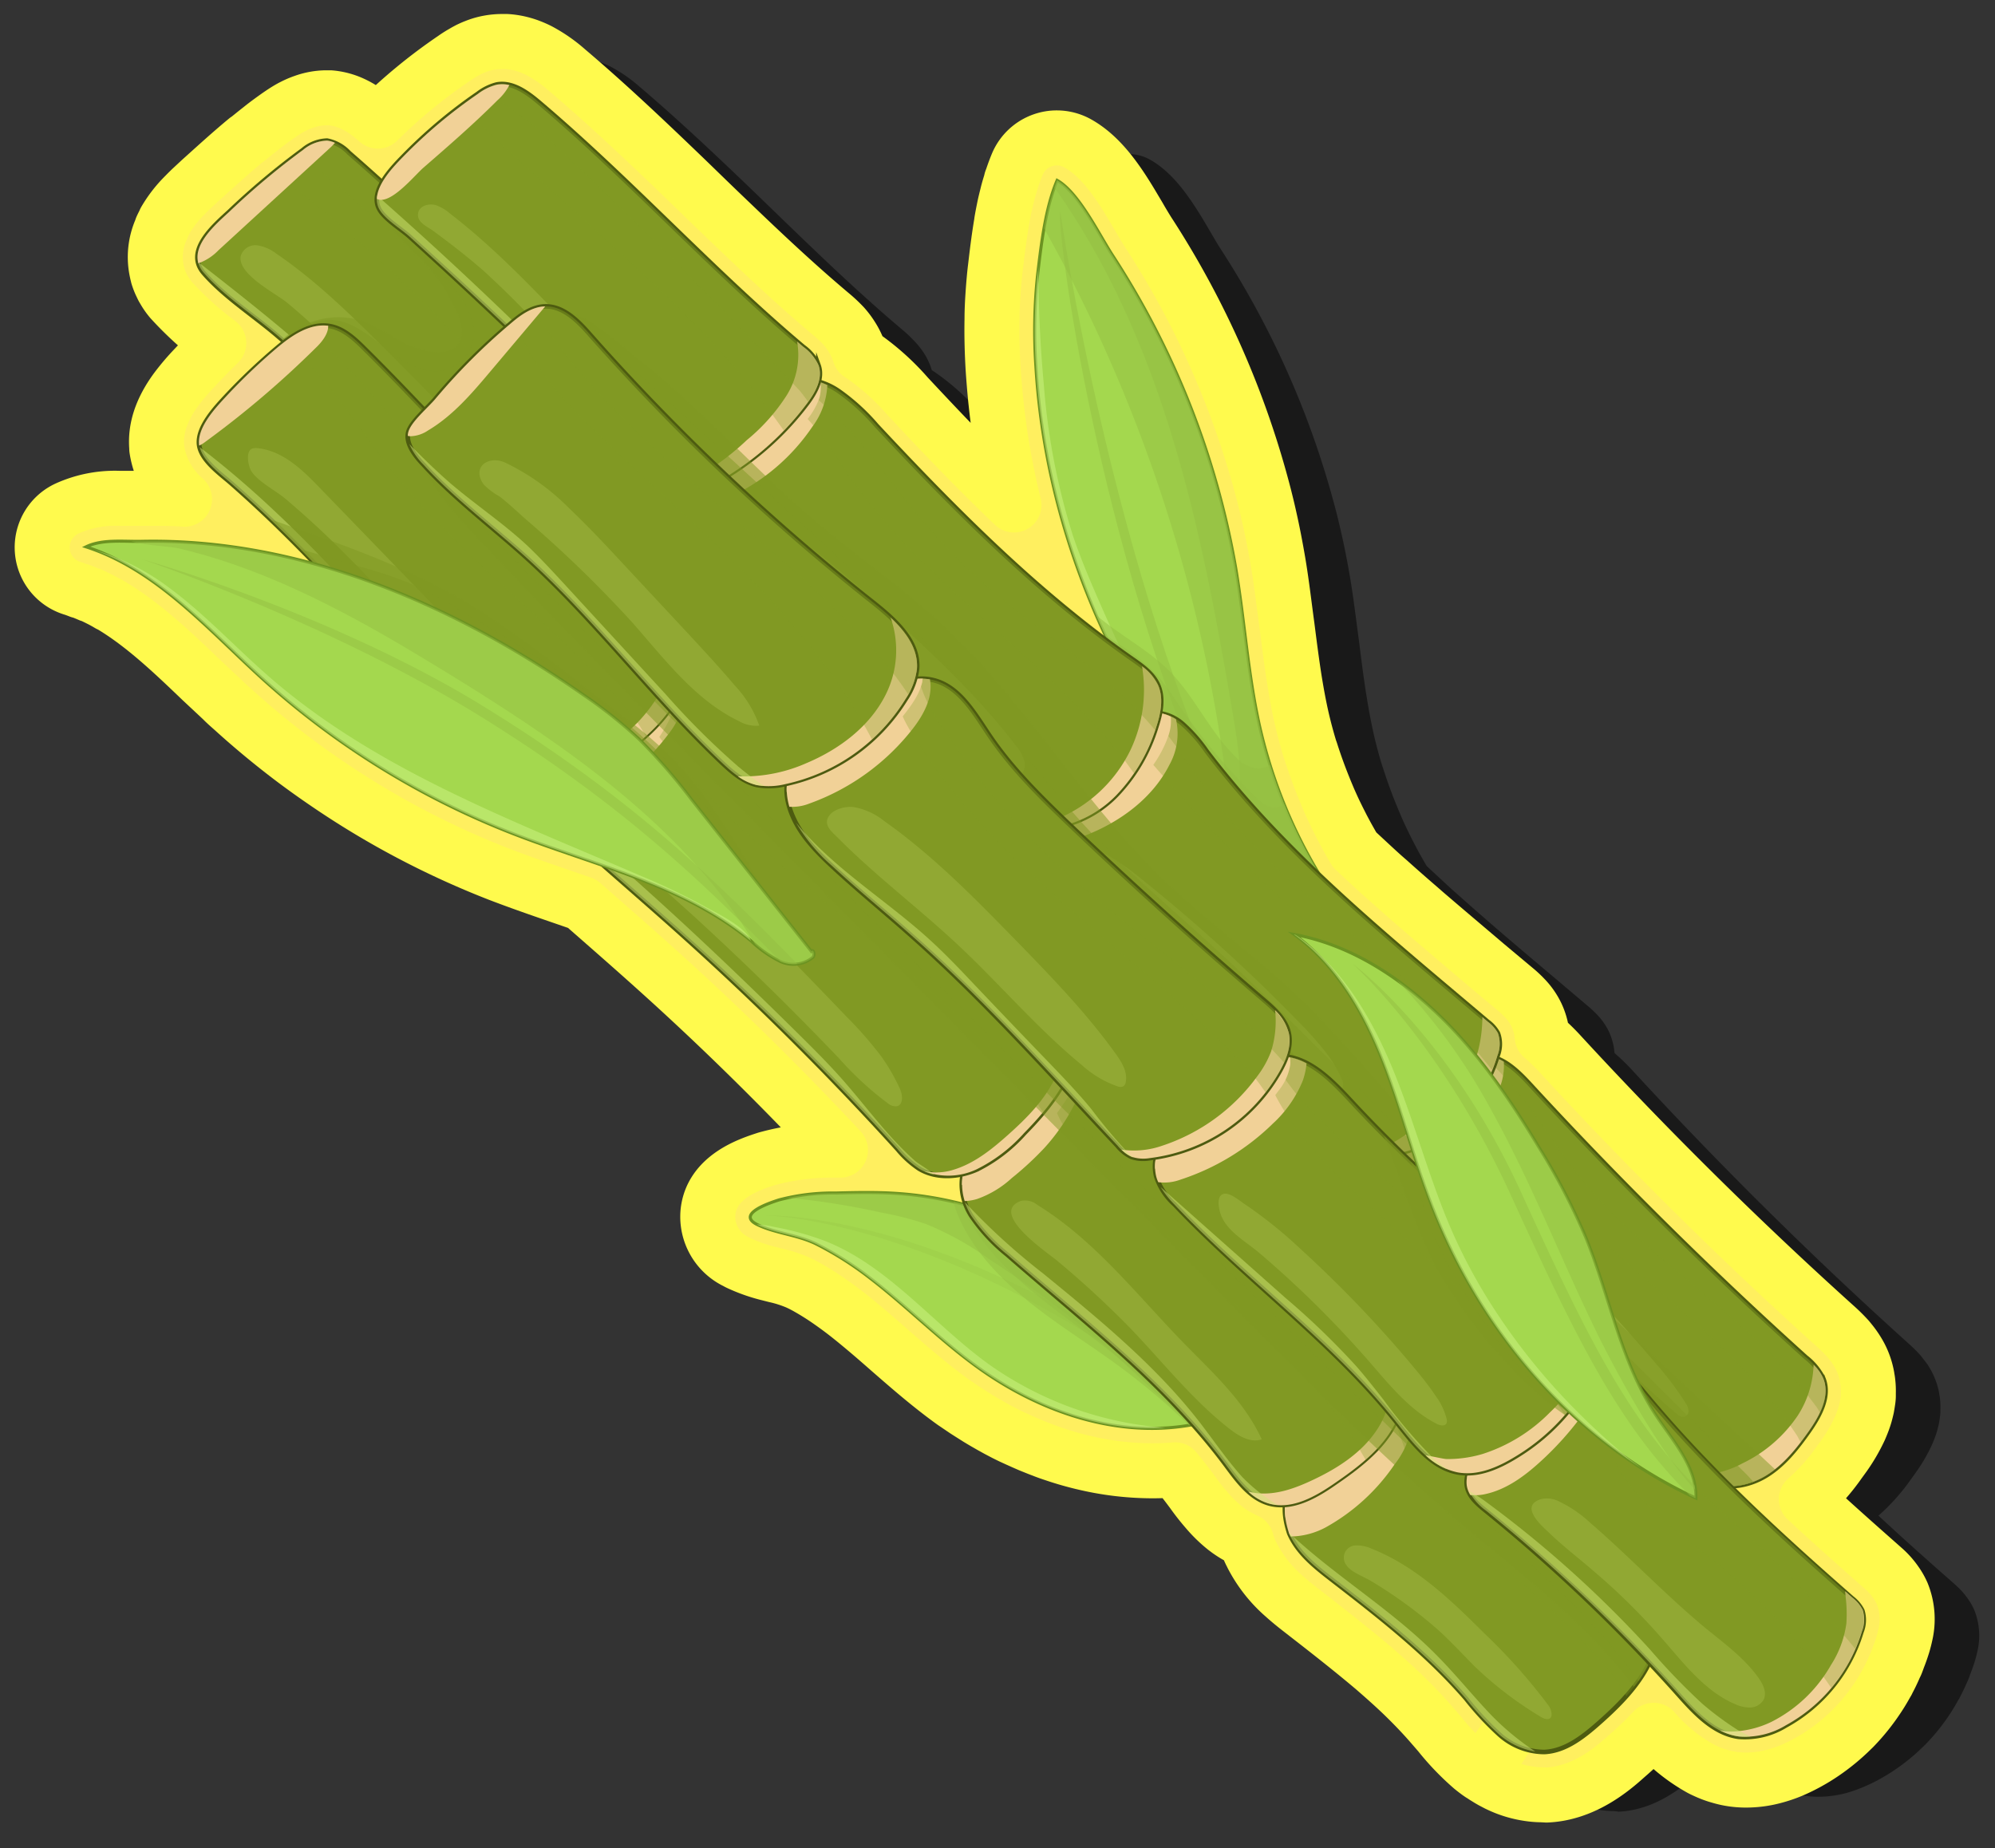 <svg xmlns="http://www.w3.org/2000/svg" width="326.31" height="302.3" viewBox="0 0 326.31 302.3">
  <rect x="0" y="0" width="326.31" height="302.3" fill="#333333" stroke="none"/>
  <defs>
    <style>
      .cls-1 {
        isolation: isolate;
      }

      .cls-11, .cls-13, .cls-14, .cls-2, .cls-7 {
        opacity: 0.5;
      }

      .cls-3 {
        fill: #ffef5f;
      }

      .cls-4 {
        fill: none;
        stroke: #fffa4d;
        stroke-linejoin: round;
        stroke-width: 9px;
      }

      .cls-11, .cls-5, .cls-6 {
        fill: #819923;
      }

      .cls-5 {
        stroke: #4d5b10;
        stroke-width: 0.75px;
      }

      .cls-12, .cls-5 {
        stroke-miterlimit: 10;
      }

      .cls-10, .cls-11, .cls-13, .cls-6 {
        mix-blend-mode: multiply;
      }

      .cls-6 {
        opacity: 0.3;
      }

      .cls-7, .cls-8 {
        fill: #d2e877;
      }

      .cls-8 {
        opacity: 0.2;
      }

      .cls-10, .cls-9 {
        fill: #f1d197;
      }

      .cls-12 {
        fill: #a4d84e;
        stroke: #6c9321;
        stroke-width: 0.5px;
      }

      .cls-13 {
        fill: #95bf43;
      }

      .cls-14 {
        fill: #cef484;
      }
    </style>
  </defs>
  <g class="cls-1">
    <g id="Layer_1" data-name="Layer 1">
      <g>
        <g class="cls-2">
          <path d="M264.1,296.26a15.6,15.6,0,0,1-2.09-.14,17.1,17.1,0,0,1-5.14-1.56l-.18-.09c-.29-.14-.58-.29-.86-.45l-.43-.25-.66-.4-.65-.44-.42-.29c-.38-.28-.73-.55-1.07-.83a41,41,0,0,1-5.34-5.57l-1-1.15c-1.4-1.63-2.91-3.23-4.62-4.89-1.54-1.5-3.22-3-5.11-4.64-3.56-3.06-7.41-6-11.13-8.92l-.1-.07c-1.16-.9-2.3-1.79-3.43-2.81a22.38,22.38,0,0,1-5.22-6.64l-.11-.22c-.11-.22-.22-.43-.31-.65s-.16-.39-.23-.6-.19-.62-.28-.93l-.44-.2c-.19-.09-.44-.21-.68-.35s-.7-.38-1-.58-.55-.36-.83-.56l-.51-.39a21.22,21.22,0,0,1-3.07-2.95c-.87-1-1.64-2.05-2.32-3l-.24-.33c-.8-1.07-1.65-2.15-2.56-3.25l-1.23.09h-.09c-.85,0-1.71.07-2.57.07A48.2,48.2,0,0,1,188.93,242l-.33-.07-1.79-.48-.56-.16c-.54-.16-1.09-.33-1.63-.51l-.69-.23c-.52-.17-1-.35-1.5-.53l-.82-.32-1.38-.55-.9-.4q-.63-.27-1.26-.57l-.84-.4-.24-.11-1.06-.53-1-.55-.12-.06-.94-.51c-.36-.2-.71-.41-1.06-.62l-.33-.19-.67-.4c-.45-.27-.88-.56-1.32-.84l-.69-.44c-.66-.44-1.32-.89-2-1.35-3.72-2.67-7.11-5.63-10.39-8.49-1.43-1.25-2.85-2.49-4.31-3.71-1.29-1.08-2.28-1.88-3.22-2.61-.62-.47-1.25-.94-1.89-1.39a44.45,44.45,0,0,0-3.84-2.46c-.65-.38-1.3-.72-1.94-1a19.74,19.74,0,0,0-3.6-1.13l-1.13-.3a26.9,26.9,0,0,1-4.71-1.64c-.16-.08-.38-.19-.55-.29a8.14,8.14,0,0,1-4.63-8c.54-6,7.09-8,9.55-8.81a40.47,40.47,0,0,1,11.25-1.45l.88,0c-9.44-10.13-19.38-19.91-29.62-29.14-3.41-3.08-6.94-6.18-10.36-9.17l-2.28-2-3.36-1.16c-3.41-1.17-6.93-2.38-10.38-3.72A140.61,140.61,0,0,1,65,130.72c-1.74-1.19-3.49-2.45-5.19-3.73-3.4-2.56-6.72-5.3-9.86-8.16-.58-.52-1.15-1-1.72-1.58L48,117c-1.07-1-2.14-2-3.21-3-5.06-4.82-9.83-9.37-15.15-12.48l0,0c-.5-.28-1-.56-1.51-.82h0c-.5-.26-1-.51-1.53-.74l-.1,0c-.45-.21-1-.42-1.52-.63l-.11,0c-.36-.14-.72-.28-1.09-.4a7,7,0,0,1-.94-12.93,18.9,18.9,0,0,1,8.58-1.66l1.62,0h1.79l2,0c1.71,0,3.42,0,5.14.14a13.49,13.49,0,0,1-4.55-8.26s0-.11,0-.17c-.27-3.12.76-6.23,3.16-9.5a39.4,39.4,0,0,1,3.06-3.6l.07-.08c1.24-1.33,2.53-2.64,3.85-3.92A53.19,53.19,0,0,1,40,52.05c-.08-.08-.14-.16-.21-.24a11.11,11.11,0,0,1-1-1.42c-.1-.16-.23-.38-.35-.6s-.25-.5-.36-.75a10.21,10.21,0,0,1-.47-1.23l0-.1q-.09-.3-.15-.6l0,0A11.21,11.21,0,0,1,38.16,40l0-.09h0c.17-.36.35-.73.55-1.09l0,0a20.1,20.1,0,0,1,3.05-4s.43-.45.6-.61l.91-.88,1.24-1.14c2.22-2,4.81-4.38,7.51-6.62l0,0h0c.77-.63,1.53-1.26,2.32-1.86,1-.82,2-1.53,2.89-2.16l.6-.41c.31-.21.66-.42,1-.63s.52-.29.78-.42a12.48,12.48,0,0,1,1.77-.75,11.09,11.09,0,0,1,3.53-.6c.27,0,.54,0,.81,0a11.15,11.15,0,0,1,1.52.23,10.81,10.81,0,0,1,1.75.57,11.9,11.9,0,0,1,2.29,1.23A18.1,18.1,0,0,1,73,21.93s.58.51.65.56A87.79,87.79,0,0,1,86,12.26c.4-.27.81-.53,1.21-.78.23-.14.46-.28.7-.41l.46-.24c.31-.16.62-.3.94-.43s.4-.17.57-.23a12.61,12.61,0,0,1,1.82-.52,11.84,11.84,0,0,1,2.2-.2h.37l.36,0a12.34,12.34,0,0,1,2.06.3,13.55,13.55,0,0,1,1.52.44,15.06,15.06,0,0,1,1.66.71,24.21,24.21,0,0,1,4.68,3.23c6,5.1,11.69,10.46,16.45,15,1.78,1.7,3.54,3.41,5.31,5.12s3.6,3.49,5.41,5.22c4.23,4.06,7.49,7.1,10.57,9.85,1.84,1.65,3.66,3.23,5.39,4.69a21.89,21.89,0,0,1,2.08,2,13.05,13.05,0,0,1,1.3,1.65,11.54,11.54,0,0,1,1.16,2.3l.07.19c0,.14.09.27.13.41l.4.25a39.71,39.71,0,0,1,7.41,6.63c1.65,1.78,3.26,3.49,4.87,5.18,3.66,3.85,7.88,8.18,12.55,12.64-.13-.52-.26-1-.38-1.57,0,0-.19-.84-.26-1.13-.67-3-1.23-6-1.67-9,0-.3-.18-1.28-.18-1.28-.15-1.14-.29-2.27-.41-3.4,0,0-.11-1-.14-1.32-.17-1.7-.29-3.19-.37-4.57-.17-2.87-.23-5.52-.19-8.11,0-1.39.08-2.77.17-4.12s.21-2.79.37-4.15l.12-1c.25-2.11.53-4.38.93-6.68v-.08c.13-.71.26-1.42.41-2.12l.05-.24c.13-.62.29-1.26.45-1.9l.1-.41c.16-.63.35-1.23.53-1.83.06-.19.11-.36.17-.53.27-.81.56-1.59.86-2.32a7,7,0,0,1,4.18-3.91,7.11,7.11,0,0,1,2.27-.38,6.92,6.92,0,0,1,3.43.9c3.68,2.06,6.35,5.93,8.7,9.81.45.75.89,1.5,1.31,2.22l.28.47c.43.74.83,1.42,1.2,2a146,146,0,0,1,19,43.19c.3,1.18.58,2.36.85,3.55.54,2.39,1,4.81,1.41,7.2.59,3.53,1,7.08,1.47,10.51.39,3.12.76,6.07,1.24,9,.35,2.21.73,4.17,1.14,6,.38,1.67.84,3.42,1.39,5.2.06.16.12.32.17.48.64,2,1.41,4.16,2.38,6.48.25.6.48,1.15.72,1.7.36.8.73,1.6,1.12,2.39.29.6.59,1.19.9,1.78.2.39.41.78.62,1.17.43.78.89,1.59,1.37,2.4.75.71,1.51,1.41,2.27,2.11,1.07,1,2.15,2,3.23,2.93,1.72,1.54,3.46,3.06,5.21,4.58l.81.7c3.3,2.84,6.71,5.71,10,8.49l4.8,4.06a19.23,19.23,0,0,1,1.47,1.36,10.83,10.83,0,0,1,2,2.84,10.18,10.18,0,0,1,.85,2.81c0,.24.07.48.09.73a34.47,34.47,0,0,1,3.15,3.08c14.14,15.35,29.17,30.21,44.66,44.18a26.68,26.68,0,0,1,2.2,2.15c.12.15.24.29.35.44s.49.62.72.94.25.37.35.54a11.36,11.36,0,0,1,1,2,11.69,11.69,0,0,1,.66,2.3c0,.21.07.39.09.57a12,12,0,0,1,.11,2.09c0,.12,0,.32,0,.46a13.18,13.18,0,0,1-.17,1.39,5.86,5.86,0,0,1-.1.58l-.06.26c-.1.43-.25,1-.42,1.49l-.15.4c-.17.48-.34.89-.53,1.3a26.65,26.65,0,0,1-2.54,4.36c-.26.37-.53.76-.81,1.13a33.85,33.85,0,0,1-5.35,6c3.95,3.67,7.75,7.06,10.95,9.87l1.2,1.06c.21.18.43.38.64.58a12.27,12.27,0,0,1,1.88,2.15,10.22,10.22,0,0,1,1,1.77,11.25,11.25,0,0,1,.5,6.82c-.1.47-.22.93-.36,1.39-.21.74-.48,1.48-.84,2.41-.08.25-.17.49-.27.73s-.15.35-.23.52c-.39.89-.79,1.73-1.22,2.53,0,.06-.08.15-.13.22-.49.89-.93,1.63-1.38,2.32a33.77,33.77,0,0,1-4,5l-.28.27a32.66,32.66,0,0,1-7.41,5.54c-.81.44-1.64.84-2.45,1.18a22.92,22.92,0,0,1-2.82,1,17.81,17.81,0,0,1-4.57.62h-.32a15.24,15.24,0,0,1-1.77-.14,14.46,14.46,0,0,1-2.39-.52l-.41-.12a16.19,16.19,0,0,1-1.79-.7c-.23-.1-.51-.23-.78-.37a28.11,28.11,0,0,1-7.72-6.3,60.61,60.61,0,0,1-4.46,4.27c-2.23,2-6.89,6.05-13.06,6.32Z"/>
        </g>
        <g>
          <path class="cls-3" d="M252.29,293.59a15.43,15.43,0,0,1-2.08-.15,17,17,0,0,1-5.14-1.55l-.15-.07-.88-.46-.45-.26-.65-.4c-.23-.14-.43-.28-.63-.42l3.86-5.84-4,5.77-.36-.25c-.37-.27-.72-.54-1.06-.82a41.67,41.67,0,0,1-5.34-5.57l-1-1.15c-1.4-1.63-2.91-3.23-4.61-4.89-1.55-1.51-3.22-3-5.11-4.64-3.55-3-7.37-6-11.07-8.87l-.16-.13c-1.16-.89-2.3-1.78-3.44-2.81a22.29,22.29,0,0,1-5.22-6.64l-.12-.25c-.12-.22-.22-.44-.32-.66s-.14-.36-.2-.55-.2-.62-.29-.93l-.42-.19-.69-.36c-.39-.21-.7-.38-1-.57s-.57-.37-.85-.57l-.52-.39a21.83,21.83,0,0,1-3.07-3c-.87-1-1.64-2-2.31-2.95l-.25-.33c-.8-1.08-1.65-2.16-2.56-3.26q-.59.06-1.23.09H191c-.85.05-1.71.07-2.57.07a48.73,48.73,0,0,1-11.26-1.36l-.26-.06c-.65-.16-1.26-.32-1.86-.49l-.56-.16c-.54-.16-1.09-.33-1.63-.51l-.72-.24c-.48-.16-1-.34-1.47-.53l-.81-.31-1.37-.55-.92-.4-1.25-.56-1-.46c-.41-.2-.8-.39-1.18-.59s-.71-.37-1.06-.56l-.09-.05-.94-.52-1.13-.65-.27-.16-.65-.39-1.33-.84-.69-.44c-.66-.44-1.31-.89-2-1.35-3.73-2.68-7.12-5.63-10.4-8.49-1.42-1.25-2.85-2.5-4.3-3.71-1.29-1.08-2.29-1.89-3.23-2.61-.62-.47-1.25-.94-1.89-1.39a44,44,0,0,0-3.84-2.47c-.64-.37-1.29-.71-1.94-1a20.64,20.64,0,0,0-3.59-1.14l-1.14-.29a26.71,26.71,0,0,1-4.71-1.65,5.2,5.2,0,0,1-.52-.27h0a8.16,8.16,0,0,1-4.63-8c.54-6,7.09-8,9.55-8.81a40.52,40.52,0,0,1,11.25-1.45l.88,0C128,178,118.09,168.22,107.86,159c-3.4-3.07-6.91-6.15-10.31-9.13l-2.34-2.05-3.36-1.16c-3.4-1.17-6.93-2.39-10.38-3.72A139.8,139.8,0,0,1,53.24,128c-1.76-1.2-3.51-2.45-5.2-3.72-3.41-2.57-6.72-5.31-9.86-8.16-.58-.52-1.15-1-1.73-1.59l-.25-.24c-1.07-1-2.14-2-3.21-3-5-4.8-9.79-9.33-15.09-12.43l-.07,0c-.5-.3-1-.58-1.54-.85l0,0c-.5-.25-1-.5-1.53-.73l-.1,0c-.45-.2-1-.42-1.5-.62l-.13,0c-.36-.14-.72-.28-1.09-.4A7,7,0,0,1,11,83.17a19,19,0,0,1,8.58-1.65l1.63,0h.38l1,0H23l2.05,0c1.7,0,3.41,0,5.13.14a13.51,13.51,0,0,1-4.54-8.25,1.1,1.1,0,0,1,0-.18c-.27-3.12.77-6.23,3.16-9.5a38.28,38.28,0,0,1,3.07-3.61q1.92-2.06,3.91-4a54.54,54.54,0,0,1-7.54-6.77L28,49.09a11,11,0,0,1-1-1.38l-.35-.59c-.14-.28-.25-.52-.36-.75a10.17,10.17,0,0,1-.47-1.25l0-.06a5.83,5.83,0,0,1-.16-.63v0a11.08,11.08,0,0,1,.78-7.06l0-.09c.17-.38.35-.73.55-1.09a.43.43,0,0,0,0-.07,20.08,20.08,0,0,1,3.06-4l.59-.6.58-.57,1.57-1.46c2.23-2,4.84-4.4,7.55-6.64l.05,0c.75-.61,1.5-1.22,2.27-1.82,1-.81,2-1.52,2.9-2.16l.59-.4c.32-.21.66-.43,1-.63s.51-.29.77-.42a13.09,13.09,0,0,1,1.77-.76A11.17,11.17,0,0,1,53.23,16L54,16a10.91,10.91,0,0,1,3.25.79,13.3,13.3,0,0,1,2.31,1.25,17.2,17.2,0,0,1,1.59,1.21l.65.56A87.07,87.07,0,0,1,74.21,9.59c.39-.28.8-.54,1.21-.79l.69-.4.5-.27q.47-.23.93-.42l.54-.21A11.61,11.61,0,0,1,79.9,7a12,12,0,0,1,2.21-.21h.36l.4,0a12.69,12.69,0,0,1,2,.29,13.25,13.25,0,0,1,1.55.45,16.89,16.89,0,0,1,1.66.71,23.67,23.67,0,0,1,4.67,3.23c6,5.09,11.69,10.45,16.45,15q2.67,2.55,5.31,5.12t5.41,5.21c4.22,4.05,7.48,7.09,10.57,9.86,1.87,1.68,3.64,3.21,5.39,4.69A22.7,22.7,0,0,1,138,53.33,13.07,13.07,0,0,1,139.26,55a11.62,11.62,0,0,1,1.16,2.31l.08.21.12.38.41.26a40,40,0,0,1,7.4,6.63c1.66,1.78,3.26,3.48,4.87,5.18,3.66,3.84,7.88,8.18,12.55,12.63-.13-.52-.25-1-.38-1.56l-.26-1.13c-.66-3-1.23-6-1.67-9l-.17-1.28c-.16-1.14-.3-2.27-.42-3.4,0,0-.11-1-.14-1.33-.16-1.7-.28-3.19-.37-4.56-.17-2.87-.23-5.52-.18-8.11,0-1.39.07-2.78.16-4.12s.21-2.8.37-4.15l.12-1c.25-2.13.54-4.4.93-6.68l0-.08c.12-.71.26-1.42.4-2.12l.05-.24c.13-.62.29-1.27.45-1.9l.1-.41c.17-.64.35-1.24.54-1.83,0-.19.1-.37.16-.54.27-.81.56-1.59.86-2.31a7,7,0,0,1,4.18-3.91,6.86,6.86,0,0,1,2.28-.38,7,7,0,0,1,3.43.9c3.67,2.06,6.35,5.93,8.69,9.81l1.31,2.2.28.49c.43.73.84,1.41,1.21,2a146.06,146.06,0,0,1,19,43.18c.3,1.19.59,2.37.85,3.56.54,2.38,1,4.8,1.41,7.19.6,3.54,1,7.08,1.47,10.51.4,3.12.77,6.07,1.24,9,.36,2.22.73,4.18,1.14,6,.38,1.66.84,3.41,1.39,5.2.06.15.12.31.17.48.64,2,1.42,4.16,2.38,6.48.26.62.48,1.16.72,1.69.36.81.73,1.61,1.12,2.39.29.6.6,1.19.9,1.79l.62,1.16c.43.78.89,1.59,1.37,2.41l2.27,2.11c1.08,1,2.15,2,3.24,2.93,1.71,1.54,3.45,3.06,5.2,4.57l.81.71c3.32,2.85,6.73,5.73,10,8.51l4.78,4a17.12,17.12,0,0,1,1.45,1.35,10.64,10.64,0,0,1,2,2.84,10.2,10.2,0,0,1,.86,2.83c0,.23.06.47.08.72a34.48,34.48,0,0,1,3.15,3.07c14.14,15.35,29.17,30.22,44.67,44.19a28.45,28.45,0,0,1,2.19,2.15l.36.44c.26.32.49.62.71.94s.25.37.35.53a11.73,11.73,0,0,1,1.7,4.32c0,.2.07.38.09.55a12.27,12.27,0,0,1,.12,2.11c0,.12,0,.32,0,.45,0,.47-.09.93-.16,1.39l-.09.52s-.05.23-.08.34c-.11.47-.25,1-.42,1.48l-.14.4c-.18.48-.35.89-.53,1.3a28.17,28.17,0,0,1-2.54,4.36l-.82,1.13a34.2,34.2,0,0,1-5.35,6c3.95,3.67,7.76,7.05,10.95,9.87l1.21,1.07.62.55a12.27,12.27,0,0,1,1.89,2.17,10.22,10.22,0,0,1,1,1.77,11.17,11.17,0,0,1,.5,6.82c-.1.47-.22.93-.35,1.38-.22.74-.49,1.52-.85,2.43-.08.24-.17.47-.26.71s-.16.36-.24.52c-.39.91-.79,1.74-1.22,2.53,0,.07-.08.15-.12.23-.49.88-.93,1.62-1.39,2.31a33.7,33.7,0,0,1-4,5l-.29.28a33.17,33.17,0,0,1-4.64,3.84,30.12,30.12,0,0,1-2.77,1.69c-.83.45-1.66.85-2.46,1.19a21.9,21.9,0,0,1-2.79.95,17.61,17.61,0,0,1-4.59.63h-.31a15.22,15.22,0,0,1-1.78-.13,14.52,14.52,0,0,1-2.31-.5l-.48-.14a15.77,15.77,0,0,1-1.79-.7c-.24-.11-.53-.24-.81-.39a28.25,28.25,0,0,1-7.7-6.28,60.61,60.61,0,0,1-4.46,4.27c-2.23,2-6.88,6.05-13.06,6.32Z"/>
          <path class="cls-4" d="M252.29,293.59a15.43,15.43,0,0,1-2.08-.15,17,17,0,0,1-5.14-1.55l-.15-.07-.88-.46-.45-.26-.65-.4c-.23-.14-.43-.28-.63-.42l3.86-5.84-4,5.77-.36-.25c-.37-.27-.72-.54-1.06-.82a41.67,41.67,0,0,1-5.34-5.57l-1-1.15c-1.4-1.63-2.91-3.23-4.61-4.89-1.55-1.51-3.22-3-5.11-4.64-3.55-3-7.37-6-11.07-8.87l-.16-.13c-1.16-.89-2.3-1.78-3.44-2.81a22.29,22.29,0,0,1-5.22-6.64l-.12-.25c-.12-.22-.22-.44-.32-.66s-.14-.36-.2-.55-.2-.62-.29-.93l-.42-.19-.69-.36c-.39-.21-.7-.38-1-.57s-.57-.37-.85-.57l-.52-.39a21.83,21.83,0,0,1-3.07-3c-.87-1-1.64-2-2.31-2.95l-.25-.33c-.8-1.08-1.65-2.16-2.56-3.26q-.59.06-1.23.09H191c-.85.05-1.71.07-2.57.07a48.73,48.73,0,0,1-11.26-1.36l-.26-.06c-.65-.16-1.26-.32-1.86-.49l-.56-.16c-.54-.16-1.09-.33-1.63-.51l-.72-.24c-.48-.16-1-.34-1.47-.53l-.81-.31-1.37-.55-.92-.4-1.25-.56-1-.46c-.41-.2-.8-.39-1.18-.59s-.71-.37-1.06-.56l-.09-.05-.94-.52-1.13-.65-.27-.16-.65-.39-1.33-.84-.69-.44c-.66-.44-1.31-.89-2-1.35-3.73-2.68-7.12-5.63-10.4-8.49-1.42-1.25-2.85-2.5-4.3-3.71-1.29-1.08-2.29-1.89-3.23-2.61-.62-.47-1.25-.94-1.89-1.39a44,44,0,0,0-3.84-2.47c-.64-.37-1.29-.71-1.94-1a20.64,20.64,0,0,0-3.59-1.14l-1.14-.29a26.71,26.71,0,0,1-4.71-1.65,5.2,5.2,0,0,1-.52-.27h0a8.16,8.16,0,0,1-4.63-8c.54-6,7.09-8,9.55-8.81a40.52,40.52,0,0,1,11.25-1.45l.88,0C128,178,118.09,168.22,107.86,159c-3.4-3.07-6.91-6.15-10.31-9.13l-2.34-2.05-3.36-1.16c-3.4-1.17-6.93-2.39-10.38-3.72A139.8,139.8,0,0,1,53.24,128c-1.76-1.2-3.51-2.45-5.2-3.72-3.41-2.57-6.72-5.31-9.86-8.16-.58-.52-1.15-1-1.73-1.59l-.25-.24c-1.07-1-2.14-2-3.21-3-5-4.8-9.79-9.33-15.09-12.43l-.07,0c-.5-.3-1-.58-1.54-.85l0,0c-.5-.25-1-.5-1.53-.73l-.1,0c-.45-.2-1-.42-1.5-.62l-.13,0c-.36-.14-.72-.28-1.09-.4A7,7,0,0,1,11,83.17a19,19,0,0,1,8.58-1.65l1.63,0h.38l1,0H23l2.05,0c1.7,0,3.41,0,5.13.14a13.51,13.51,0,0,1-4.54-8.25,1.1,1.1,0,0,1,0-.18c-.27-3.12.77-6.23,3.16-9.5a38.28,38.28,0,0,1,3.07-3.61q1.92-2.06,3.91-4a54.54,54.54,0,0,1-7.54-6.77L28,49.09a11,11,0,0,1-1-1.38l-.35-.59c-.14-.28-.25-.52-.36-.75a10.17,10.17,0,0,1-.47-1.25l0-.06a5.83,5.83,0,0,1-.16-.63v0a11.08,11.08,0,0,1,.78-7.06l0-.09c.17-.38.35-.73.55-1.09a.43.43,0,0,0,0-.07,20.08,20.08,0,0,1,3.06-4l.59-.6.58-.57,1.57-1.46c2.23-2,4.84-4.4,7.55-6.64l.05,0c.75-.61,1.5-1.22,2.27-1.82,1-.81,2-1.52,2.9-2.16l.59-.4c.32-.21.66-.43,1-.63s.51-.29.77-.42a13.09,13.09,0,0,1,1.77-.76A11.17,11.17,0,0,1,53.23,16L54,16a10.91,10.91,0,0,1,3.25.79,13.3,13.3,0,0,1,2.31,1.25,17.2,17.2,0,0,1,1.59,1.21l.65.56A87.07,87.07,0,0,1,74.21,9.59c.39-.28.8-.54,1.21-.79l.69-.4.5-.27q.47-.23.93-.42l.54-.21A11.61,11.61,0,0,1,79.9,7a12,12,0,0,1,2.21-.21h.36l.4,0a12.69,12.69,0,0,1,2,.29,13.25,13.25,0,0,1,1.55.45,16.89,16.89,0,0,1,1.66.71,23.67,23.67,0,0,1,4.67,3.23c6,5.09,11.69,10.45,16.45,15q2.67,2.55,5.31,5.12t5.41,5.21c4.22,4.05,7.48,7.09,10.57,9.86,1.87,1.68,3.64,3.21,5.39,4.69A22.7,22.7,0,0,1,138,53.33,13.07,13.07,0,0,1,139.26,55a11.62,11.62,0,0,1,1.16,2.31l.08.21.12.38.41.26a40,40,0,0,1,7.4,6.63c1.66,1.78,3.26,3.48,4.87,5.18,3.66,3.84,7.88,8.18,12.55,12.63-.13-.52-.25-1-.38-1.56l-.26-1.13c-.66-3-1.23-6-1.67-9l-.17-1.28c-.16-1.14-.3-2.27-.42-3.4,0,0-.11-1-.14-1.33-.16-1.7-.28-3.19-.37-4.56-.17-2.87-.23-5.52-.18-8.11,0-1.39.07-2.78.16-4.12s.21-2.8.37-4.15l.12-1c.25-2.13.54-4.4.93-6.68l0-.08c.12-.71.26-1.42.4-2.12l.05-.24c.13-.62.29-1.27.45-1.9l.1-.41c.17-.64.35-1.24.54-1.83,0-.19.1-.37.16-.54.27-.81.56-1.59.86-2.31a7,7,0,0,1,4.18-3.91,6.86,6.86,0,0,1,2.28-.38,7,7,0,0,1,3.43.9c3.67,2.06,6.35,5.93,8.69,9.81l1.31,2.2.28.49c.43.73.84,1.41,1.21,2a146.06,146.06,0,0,1,19,43.18c.3,1.19.59,2.37.85,3.56.54,2.38,1,4.8,1.41,7.19.6,3.54,1,7.08,1.47,10.51.4,3.12.77,6.07,1.24,9,.36,2.22.73,4.18,1.14,6,.38,1.66.84,3.41,1.39,5.2.06.15.12.31.17.48.64,2,1.42,4.16,2.38,6.48.26.62.48,1.16.72,1.69.36.81.73,1.61,1.12,2.39.29.6.6,1.19.9,1.79l.62,1.16c.43.78.89,1.59,1.37,2.41l2.27,2.11c1.08,1,2.15,2,3.24,2.93,1.71,1.54,3.45,3.06,5.2,4.57l.81.71c3.32,2.85,6.73,5.73,10,8.51l4.78,4a17.12,17.12,0,0,1,1.45,1.35,10.64,10.64,0,0,1,2,2.84,10.2,10.2,0,0,1,.86,2.83c0,.23.06.47.08.72a34.48,34.48,0,0,1,3.15,3.07c14.14,15.35,29.17,30.22,44.67,44.19a28.45,28.45,0,0,1,2.19,2.15l.36.44c.26.32.49.62.71.94s.25.37.35.53a11.73,11.73,0,0,1,1.7,4.32c0,.2.07.38.09.55a12.27,12.27,0,0,1,.12,2.11c0,.12,0,.32,0,.45,0,.47-.09.93-.16,1.39l-.09.52s-.05.23-.08.34c-.11.47-.25,1-.42,1.48l-.14.4c-.18.48-.35.89-.53,1.3a28.17,28.17,0,0,1-2.54,4.36l-.82,1.13a34.2,34.2,0,0,1-5.35,6c3.95,3.67,7.76,7.05,10.95,9.87l1.21,1.07.62.55a12.27,12.27,0,0,1,1.89,2.17,10.22,10.22,0,0,1,1,1.77,11.17,11.17,0,0,1,.5,6.82c-.1.47-.22.93-.35,1.38-.22.74-.49,1.52-.85,2.43-.08.24-.17.47-.26.71s-.16.36-.24.52c-.39.91-.79,1.74-1.22,2.53,0,.07-.08.15-.12.23-.49.88-.93,1.62-1.39,2.31a33.7,33.7,0,0,1-4,5l-.29.28a33.17,33.17,0,0,1-4.64,3.84,30.12,30.12,0,0,1-2.77,1.69c-.83.45-1.66.85-2.46,1.19a21.9,21.9,0,0,1-2.79.95,17.61,17.61,0,0,1-4.59.63h-.31a15.22,15.22,0,0,1-1.78-.13,14.52,14.52,0,0,1-2.31-.5l-.48-.14a15.77,15.77,0,0,1-1.79-.7c-.24-.11-.53-.24-.81-.39a28.25,28.25,0,0,1-7.7-6.28,60.61,60.61,0,0,1-4.46,4.27c-2.23,2-6.88,6.05-13.06,6.32Z"/>
        </g>
        <g>
          <g>
            <path class="cls-5" d="M84.25,92.72c1.29,1.41,2.72,2.9,4.6,3.25a8.5,8.5,0,0,0,4.87-1c6.83-3,13.55-7.63,16.26-14.6a6.52,6.52,0,0,0,.54-3.21c-.26-1.83-1.74-3.2-3.11-4.43C90.15,57.32,74.54,40.14,57.09,25a6.66,6.66,0,0,0-3.59-2,6.4,6.4,0,0,0-3.94,1.53,120.88,120.88,0,0,0-12.05,10.1c-2.63,2.4-7.27,6.43-4.22,10,3.45,4,8.55,7.19,12.53,10.68Q58.86,66.66,71.08,79,77.79,85.73,84.25,92.72Z"/>
            <path class="cls-6" d="M57.09,25a6.66,6.66,0,0,0-3.59-2,6.4,6.4,0,0,0-3.94,1.53c-1.65,1.16-3.22,2.4-4.77,3.68C61,40.08,74.86,54.79,88.17,69.82a197.17,197.17,0,0,1,13.61,16.65c.6.84,1.15,1.71,1.73,2.57A21.81,21.81,0,0,0,110,80.36a6.52,6.52,0,0,0,.54-3.21c-.26-1.83-1.74-3.2-3.11-4.43C90.15,57.32,74.54,40.14,57.09,25Z"/>
            <path class="cls-6" d="M108.44,83.41a19,19,0,0,0,1.54-3,6.52,6.52,0,0,0,.54-3.21c-.26-1.83-1.74-3.2-3.11-4.43C90.15,57.32,74.54,40.14,57.09,25a6.66,6.66,0,0,0-3.59-2,6.4,6.4,0,0,0-3.94,1.53c-.27.19-.53.41-.8.6C54.28,29.35,59.48,34,64.57,38.73s10,9.38,14.81,14.18Q92.28,65.65,104.5,79C105.83,80.47,107.13,82,108.44,83.41Z"/>
            <path class="cls-7" d="M90.9,95.91c-.25-.18-.48-.34-.63-.46-3.06-2.54-6-5.2-8.91-7.94C75.56,82,70,76.28,64.38,70.64c-3.23-3.24-6.51-6.44-9.89-9.53-7.05-6.45-14.55-12.4-22.1-18.27a4,4,0,0,0,.9,1.73c3.45,4,8.55,7.19,12.53,10.68Q58.86,66.66,71.08,79q6.7,6.77,13.17,13.76c1.29,1.41,2.72,2.9,4.6,3.25A5.44,5.44,0,0,0,90.9,95.91Z"/>
            <path class="cls-8" d="M84.24,84.48c.55.38,1.34.76,1.84.3s.15-1.36-.26-2c-6.5-9.36-14.61-17.47-22.66-25.53C57.52,51.67,51.83,46,45.23,41.52a6.68,6.68,0,0,0-3.18-1.39,2.49,2.49,0,0,0-2.68,1.77c-.52,3,5.74,6.07,7.65,7.66C50.19,52.2,53.19,55,56.1,58c5.9,5.9,11.48,12.13,17.57,17.83A97.69,97.69,0,0,0,84.24,84.48Z"/>
            <path class="cls-9" d="M35.73,40.94,53.94,24.23a11.68,11.68,0,0,0,.85-.87A4.15,4.15,0,0,0,53.5,23a6.4,6.4,0,0,0-3.94,1.53,120.88,120.88,0,0,0-12.05,10.1c-2.26,2.07-6,5.32-5.06,8.44A8.54,8.54,0,0,0,35.73,40.94Z"/>
            <path class="cls-10" d="M44.12,32l3.81-3.7a.47.47,0,0,0-.46-.45,1.3,1.3,0,0,0-.69.18c-3.73,1.79-6.74,4.77-9.66,7.7-.41.41-1.73,1.48-.81,2.06.68.43,2-.82,2.56-1.19A45.86,45.86,0,0,0,44.12,32Z"/>
            <path class="cls-11" d="M98.56,66.85a17.4,17.4,0,0,0,.29-2C86.82,53.45,75.32,41.5,63.1,30.34a5.39,5.39,0,0,0-.46,1c-.63,2.16.28,4.51,1.65,6.29A58,58,0,0,0,69,42.46a31,31,0,0,1,5.49,8.12c.92,1.86,1.65,4.27.3,5.84-1,1.14-2.67,1.31-4.16,1.11a16.16,16.16,0,0,1-5.35-1.9,44.92,44.92,0,0,0-5.65-3,13,13,0,0,0-11.28,1.3,8.84,8.84,0,0,0-2.17,1.66Q59,66.84,71,78.92a24.63,24.63,0,0,0,15.52.47C92.32,77.53,97.26,72.77,98.56,66.85Z"/>
            <path class="cls-11" d="M99.42,65.36c-11.49-10.83-22.48-22.19-34-32.92a2.92,2.92,0,0,0-1.49.76,2.7,2.7,0,0,0-.11,3.09,8.71,8.71,0,0,0,2.3,2.35,47.49,47.49,0,0,1,9,9.7,11.1,11.1,0,0,1,2.42,5.88,6.52,6.52,0,0,1-5,6.35c-3.41.73-6.73-1.4-9.46-3.57s-5.66-4.63-9.15-4.67c-2.79,0-5.34,1.51-7.58,3.18a.5.5,0,0,1,0,.12Q59.06,66.88,71.08,79c2.9,2.92,5.75,5.89,8.58,8.88,5.34.81,11.18.59,15.36-2.78a14.7,14.7,0,0,0,4.9-8.37,24.25,24.25,0,0,0-.15-9.82C99.66,66.36,99.54,65.86,99.42,65.36Z"/>
          </g>
          <g>
            <g>
              <path class="cls-12" d="M169.74,44.72a86.13,86.13,0,0,0-.31,15.15c2.27,38.22,23.78,74.64,55.71,95.76a82,82,0,0,1-19.09-36.72c-1.93-8.53-2.47-17.3-3.92-25.93a137,137,0,0,0-20.22-51.3c-2.23-3.46-5.48-10.18-9-12.18C171,34,170.32,39.84,169.74,44.72Z"/>
              <path class="cls-13" d="M206.05,118.91c-1.93-8.53-2.47-17.3-3.92-25.93a137,137,0,0,0-20.22-51.3c-2.23-3.46-5.48-10.18-9-12.18a36.7,36.7,0,0,0-2.13,7.86,249.13,249.13,0,0,1,29.64,89.12c.27,2.07.16,4.73-1.41,5.81a123.71,123.71,0,0,0,26.16,23.34A82,82,0,0,1,206.05,118.91Z"/>
              <path class="cls-13" d="M202.13,93a137,137,0,0,0-20.22-51.3c-2.23-3.46-5.48-10.18-9-12.18-.16.37-.3.77-.44,1.16,8.16,11.47,14.05,24.51,18.37,37.93,4.94,15.32,7.92,31.2,10.61,47.06,1,5.63,1.88,11.36,1.07,17a6.4,6.4,0,0,1-.85,2.67,123.36,123.36,0,0,0,23.5,20.3,82,82,0,0,1-19.09-36.72C204.12,110.38,203.58,101.61,202.13,93Z"/>
              <path class="cls-14" d="M169.74,44.72a86.13,86.13,0,0,0-.31,15.15C170.94,85.35,181,110,197,129.91c-7.23-10-12.77-21.26-17.7-32.64-1.37-3.18-2.71-6.38-3.81-9.66a109.29,109.29,0,0,1-4.77-24.86c-.59-6.33-.86-12.68-.88-19Z"/>
              <path class="cls-13" d="M202.51,136.28C181.9,94.18,173.43,34.66,173.43,34.66c-.75,2.2,6.15,55.27,25.09,97.1C199.81,133.3,201.15,134.8,202.51,136.28Z"/>
              <path class="cls-13" d="M225.14,155.63a82,82,0,0,1-17.38-30.5,4,4,0,0,1-2.18.58,5.65,5.65,0,0,1-3.44-1.87c-4.24-4.09-6.66-9.76-10.8-14-3.34-3.38-7.64-5.64-11.33-8.64-.24-.2-.47-.41-.7-.62A126.75,126.75,0,0,0,225.14,155.63Z"/>
              <path class="cls-13" d="M221,152.75c.1-.6.19-1.19.26-1.79a82,82,0,0,1-11.2-19.48,2.41,2.41,0,0,1-1.34.59c-1.31.14-2.45-.84-3.39-1.76A101.8,101.8,0,0,1,192.61,115a45.13,45.13,0,0,0-2.74-3.83c-2.51-3-5.85-5.14-9.11-7.32A127,127,0,0,0,221,152.75Z"/>
            </g>
            <g>
              <path class="cls-5" d="M234.38,199.55c7.14,5.83,14.79,11.06,21.48,17.41a173.33,173.33,0,0,1,12.65,13.88l6.17,7.29a15.35,15.35,0,0,0,4.62,4.15c3,1.5,6.76.83,9.63-.94s5-4.5,6.94-7.25c1.78-2.54,3.5-5.71,2.36-8.59a10,10,0,0,0-2.85-3.47q-23.58-21.25-45.12-44.64c-2.2-2.39-4.91-5-8.13-4.62-2,.24-3.68,1.63-5.18,3-3.14,2.87-9.11,7.16-10.17,11.58C225.61,192.23,231.12,196.89,234.38,199.55Z"/>
              <path class="cls-9" d="M295.87,234.09c1.78-2.54,3.5-5.71,2.36-8.59a7.24,7.24,0,0,0-1.59-2.26,16.21,16.21,0,0,1-2.58,8.3,22.81,22.81,0,0,1-9.07,7.84,15.49,15.49,0,0,1-5.28,1.74,16.32,16.32,0,0,1-2.43-.25,8.83,8.83,0,0,0,2,1.41c3,1.5,6.76.83,9.63-.94S293.93,236.84,295.87,234.09Z"/>
              <path class="cls-9" d="M242.13,172.77c-2,.24-3.68,1.63-5.18,3-3.14,2.87-9.11,7.16-10.17,11.58a6.73,6.73,0,0,0,.52,4.32,13.86,13.86,0,0,0,5.08-1.11,26.06,26.06,0,0,0,7.38-5.32c2.3-2.19,4.54-4.58,5.63-7.56a9.76,9.76,0,0,0,.58-4A6.21,6.21,0,0,0,242.13,172.77Z"/>
              <path class="cls-6" d="M293.83,234.68c.22.33.44.79.7,1.24.46-.61.9-1.22,1.34-1.83,1.78-2.54,3.5-5.71,2.36-8.59a10,10,0,0,0-2.85-3.47q-23.58-21.25-45.12-44.64c-2.2-2.39-4.91-5-8.13-4.62a7.24,7.24,0,0,0-3.45,1.54,11.51,11.51,0,0,1,1.72,1.47c1.91,2,3.12,4.52,4.49,6.91a76.08,76.08,0,0,0,12.89,16.2c8.83,8.75,18.89,16.17,27.47,25.17a84.61,84.61,0,0,1,6,7C292.14,232.22,293,233.43,293.83,234.68Z"/>
              <path class="cls-6" d="M250.26,177.39c-2.08-2.26-4.62-4.68-7.61-4.62a57.19,57.19,0,0,1,6.36,6.84c3,3.78,5.45,7.92,8.39,11.73a86.11,86.11,0,0,0,10.4,11c6.69,6.1,13.95,11.55,20.49,17.83a76,76,0,0,1,8.84,10c.15.22.34.54.54.9a6.91,6.91,0,0,0,.56-5.56,10,10,0,0,0-2.85-3.47Q271.8,200.78,250.26,177.39Z"/>
              <path class="cls-7" d="M269,230.18A149.32,149.32,0,0,0,237.93,201c-3.82-2.68-7.92-5.41-10.57-9.15,1.47,3.15,4.77,5.92,7,7.75,7.14,5.83,14.79,11.06,21.48,17.41a173.33,173.33,0,0,1,12.65,13.88l6.17,7.29a15.35,15.35,0,0,0,4.62,4.15,1.33,1.33,0,0,0,.21.09c-1-.91-2-1.8-2.91-2.8C273.88,236.59,271.5,233.33,269,230.18Z"/>
              <path class="cls-8" d="M274.19,231.23c.4.33.89.68,1.38.52a1,1,0,0,0,.6-1.06,3,3,0,0,0-.48-1.21,51.24,51.24,0,0,0-4.81-6.38q-5.34-6.27-11-12.3c-6.28-6.71-13-13.3-21.38-17.15a6.4,6.4,0,0,0-2.25-.69,2.46,2.46,0,0,0-2.12.84c-1.23,1.64.92,2.31,1.95,3q2.33,1.55,4.55,3.26c2.94,2.24,5.74,4.66,8.46,7.16,5.5,5.06,10.66,10.48,16,15.7C268.06,225.78,271.06,228.58,274.19,231.23Z"/>
              <path class="cls-10" d="M243.17,178.25a5.3,5.3,0,0,0,.59-4.39,3,3,0,0,0-.79-1.09,4.71,4.71,0,0,0-.84,0c-2,.24-3.68,1.63-5.18,3-3.14,2.87-9.11,7.16-10.17,11.58a6.06,6.06,0,0,0,0,2.68c3.32,1.45,8.4-2.87,10.41-4.7A26.67,26.67,0,0,0,243.17,178.25Z"/>
            </g>
            <g>
              <path class="cls-5" d="M177.43,145.48A138.66,138.66,0,0,0,189,154.71a153.28,153.28,0,0,1,27.14,26.85c2.05,2.61,4.18,5.42,7.27,6.62,3.78,1.47,8.13.15,11.54-2.06a24.33,24.33,0,0,0,10-13.42A5.22,5.22,0,0,0,245,169a5.78,5.78,0,0,0-1.64-1.85c-16.26-13.79-33.1-27.27-46-44.28a24.57,24.57,0,0,0-3.89-4.43A7.38,7.38,0,0,0,188,116.6a10,10,0,0,0-4.8,2.48c-4.55,3.68-9.49,8.41-12.36,13.58C168.48,137,174.46,142.64,177.43,145.48Z"/>
              <path class="cls-9" d="M191.29,125.08a10.5,10.5,0,0,0,1.06-7.42A6.77,6.77,0,0,0,188,116.6a10,10,0,0,0-4.8,2.48c-4.55,3.68-9.49,8.41-12.36,13.58a5.4,5.4,0,0,0,.15,5l.08,0a11.14,11.14,0,0,0,6.47-1C183.26,134.43,188.53,130.55,191.29,125.08Z"/>
              <path class="cls-9" d="M231.13,184.76c-2.15,1.52-4.47,3.16-7.12,3.61,3.62,1.1,7.68-.16,10.9-2.25a24.33,24.33,0,0,0,10-13.42A5.22,5.22,0,0,0,245,169a5.78,5.78,0,0,0-1.64-1.85l-.9-.76a22.23,22.23,0,0,1-1.75,8.61C238.73,179.18,234.88,182.1,231.13,184.76Z"/>
              <path class="cls-6" d="M240.2,178.91c.26.37.55.89.87,1.42a24,24,0,0,0,3.84-7.63A5.22,5.22,0,0,0,245,169a5.78,5.78,0,0,0-1.64-1.85c-16.26-13.79-33.1-27.27-46-44.28a24.57,24.57,0,0,0-3.89-4.43A7.38,7.38,0,0,0,188,116.6a9.1,9.1,0,0,0-4.33,2.13c.22.39.46.78.72,1.15a61,61,0,0,0,4.19,5.17c3.77,4.31,7.53,8.62,11.5,12.73,3.65,3.78,7.47,7.4,11.32,11,6.81,6.33,13.74,12.56,20,19.42A109.69,109.69,0,0,1,240.2,178.91Z"/>
              <path class="cls-6" d="M244.91,172.7A5.22,5.22,0,0,0,245,169a5.78,5.78,0,0,0-1.64-1.85c-16.26-13.79-33.1-27.27-46-44.28a24.57,24.57,0,0,0-3.89-4.43A7.38,7.38,0,0,0,188,116.6l-.1,0c4,4.25,7,9.34,10.49,14a99.68,99.68,0,0,0,12,12.9c7.68,7.08,16,13.39,23.62,20.57a101.65,101.65,0,0,1,10,10.91A23.1,23.1,0,0,0,244.91,172.7Z"/>
              <path class="cls-7" d="M171.43,138.46c1.52,2.75,4.27,5.36,6,7A138.66,138.66,0,0,0,189,154.71a153.28,153.28,0,0,1,27.14,26.85c2.05,2.61,4.18,5.42,7.27,6.62.13,0,.27.08.41.12-.8-.6-1.57-1.25-2.3-1.92a91.78,91.78,0,0,1-8.2-9.2,178.72,178.72,0,0,0-26-25.51C181.89,147.39,176.23,143.34,171.43,138.46Z"/>
              <path class="cls-8" d="M206.63,167.23a97,97,0,0,0,10.91,10.55c.6.46,1.54.86,2,.26a1.4,1.4,0,0,0,0-1.33,18.61,18.61,0,0,0-2.36-4.13,54,54,0,0,0-4.8-5.46,282,282,0,0,0-25.8-23.43,43.76,43.76,0,0,0-4.87-3.5c-.91-.53-2.15-1.11-3.13-.41s-.71,1.45-.12,2.21a15.46,15.46,0,0,0,3.26,2.45c1.25.91,2.49,1.84,3.7,2.8a161.13,161.13,0,0,1,13.86,12.38C201.75,162.11,204.2,164.65,206.63,167.23Z"/>
              <path class="cls-10" d="M191,120.65a7.45,7.45,0,0,0,.5-3.41,6.31,6.31,0,0,0-3.46-.64,10,10,0,0,0-4.8,2.48c-4.55,3.68-9.49,8.41-12.36,13.58a4.36,4.36,0,0,0-.53,2.09,1.91,1.91,0,0,0,.4.23c3.43,1.28,8-1.24,10.77-3.07C185.66,129.13,189.28,125.33,191,120.65Z"/>
            </g>
            <g>
              <path class="cls-5" d="M120.83,91.16c4.06,4,8.75,7.28,13.18,10.85a130.81,130.81,0,0,1,23.36,24.41c2.48,3.38,5,7.08,9,8.49a12,12,0,0,0,4.65.61,18.12,18.12,0,0,0,11.57-5.46,27.88,27.88,0,0,0,6.54-11.18c.73-2.22,1.23-4.71.28-6.84-.83-1.88-2.61-3.12-4.29-4.29-15.48-10.83-28.86-24.34-41.75-38.14a33.62,33.62,0,0,0-6.14-5.6,11.09,11.09,0,0,0-7.9-1.89c-2.8.53-5.11,2.45-7.15,4.43-2.85,2.77-8.69,7.65-9.22,11.89C112.4,82.91,118,88.36,120.83,91.16Z"/>
              <path class="cls-9" d="M135.32,63a10.11,10.11,0,0,0-6-.86c-2.8.53-5.11,2.45-7.15,4.43-2.85,2.77-8.69,7.65-9.22,11.89a7.41,7.41,0,0,0,.89,4.12,12.08,12.08,0,0,0,5.69-1.36,33.07,33.07,0,0,0,13.35-11.43A12.21,12.21,0,0,0,135.32,63Z"/>
              <path class="cls-9" d="M184.89,122.72A23.09,23.09,0,0,1,172.82,134a15.79,15.79,0,0,1-5.63,1.17,12.38,12.38,0,0,0,3.83.37,18.12,18.12,0,0,0,11.57-5.46,27.88,27.88,0,0,0,6.54-11.18c.73-2.22,1.23-4.71.28-6.84a8.22,8.22,0,0,0-2.62-3.07A23,23,0,0,1,184.89,122.72Z"/>
              <path class="cls-6" d="M185.49,126.51a30.59,30.59,0,0,0,3.64-7.63c.73-2.22,1.23-4.71.28-6.84-.83-1.88-2.61-3.12-4.29-4.29-15.48-10.83-28.86-24.34-41.75-38.14a33.62,33.62,0,0,0-6.14-5.6,11.09,11.09,0,0,0-7.9-1.89,9.7,9.7,0,0,0-2.73,1,58.72,58.72,0,0,1,6.87,7c2,2.45,3.6,5.16,5.4,7.74a102.79,102.79,0,0,0,12.58,14.59c8.14,8,17.07,15.2,25,23.4,2,2,3.89,4.12,5.71,6.3C183.37,123.51,184.4,125,185.49,126.51Z"/>
              <path class="cls-6" d="M143.37,69.61a33.62,33.62,0,0,0-6.14-5.6,11.28,11.28,0,0,0-7.54-1.94l.27.22a64.69,64.69,0,0,1,10.34,9.57c3,3.47,5.64,7.24,8.51,10.82a103.43,103.43,0,0,0,13.82,14.25c2.64,2.25,5.38,4.36,8.13,6.46A149.45,149.45,0,0,1,184.85,115c1.43,1.41,2.8,2.89,4.08,4.43.07-.19.14-.38.2-.57.73-2.22,1.23-4.71.28-6.84-.83-1.88-2.61-3.12-4.29-4.29C169.64,96.92,156.26,83.41,143.37,69.61Z"/>
              <path class="cls-7" d="M128,95.92A128.32,128.32,0,0,1,114.06,83c1.68,3.18,4.84,6.28,6.77,8.17,4.06,4,8.75,7.28,13.18,10.85a130.81,130.81,0,0,1,23.36,24.41c2.48,3.38,5,7.08,9,8.49a7.08,7.08,0,0,0,.82.24c-.84-.55-1.75-1.05-2.16-1.4a57.27,57.27,0,0,1-7.82-8.92q-4.1-5.28-8.52-10.31a108.2,108.2,0,0,0-10.26-10.39C135.08,101.24,131.47,98.67,128,95.92Z"/>
              <path class="cls-8" d="M130.08,94.71a266.57,266.57,0,0,1,32.29,30.56,7.35,7.35,0,0,0,1.91,1.7,2.44,2.44,0,0,0,2.45,0,2.41,2.41,0,0,0,.8-2.55,6.71,6.71,0,0,0-1.38-2.47c-6.47-8.42-14.29-15.69-22.19-22.79-3.85-3.47-7.74-6.91-11.9-10A32.67,32.67,0,0,0,125.12,85c-1.08-.45-3-1-4.09-.3-1.43,1,.19,2.28,1,3.1A85.59,85.59,0,0,0,130.08,94.71Z"/>
              <path class="cls-10" d="M134.19,62.54a9.59,9.59,0,0,0-4.86-.42c-2.8.53-5.11,2.45-7.15,4.43-2.85,2.77-8.69,7.65-9.22,11.89a5.74,5.74,0,0,0,0,1.31,7.48,7.48,0,0,0,4.21-.46A32.78,32.78,0,0,0,131.71,69,12,12,0,0,0,134,65.16,6.12,6.12,0,0,0,134.19,62.54Z"/>
            </g>
            <g>
              <path class="cls-5" d="M93,63.22a71.92,71.92,0,0,1,9.23,10.36,37.78,37.78,0,0,0,3.57,4.91,7.62,7.62,0,0,0,5.29,2.64,9.66,9.66,0,0,0,4.33-1.31A47.24,47.24,0,0,0,132,66c1.37-1.82,2.65-4.13,1.87-6.27a7.59,7.59,0,0,0-2.49-3c-15-12.64-28.19-27.24-43.13-39.91-2-1.7-4.43-3.47-7-3a8.52,8.52,0,0,0-3.08,1.51A80.93,80.93,0,0,0,65.9,25.67c-1.89,1.94-5.41,5.6-3.9,8.48.87,1.67,3.61,3.3,5,4.56q2.64,2.4,5.27,4.81Q82.81,53.21,93,63.22Z"/>
              <path class="cls-9" d="M132,66c1.37-1.82,2.65-4.13,1.87-6.27a7.59,7.59,0,0,0-2.49-3c-.32-.27-.64-.56-1-.84a12.45,12.45,0,0,1-1.67,8.72A31.08,31.08,0,0,1,122.14,72a41.13,41.13,0,0,1-10.58,7.3,9.37,9.37,0,0,1-3.84.79,6.51,6.51,0,0,0,3.37,1.09,9.66,9.66,0,0,0,4.33-1.31A47.24,47.24,0,0,0,132,66Z"/>
              <path class="cls-6" d="M120.68,60.7c2.67,3.12,5.15,6.35,7.5,9.7A46,46,0,0,0,132,66c1.37-1.82,2.65-4.13,1.87-6.27a7.59,7.59,0,0,0-2.49-3c-15-12.64-28.19-27.24-43.13-39.91-2-1.7-4.43-3.47-7-3a8.52,8.52,0,0,0-3.08,1.51c-1,.66-1.91,1.35-2.84,2.05,8.56,8,17.2,15.88,25.83,23.78,4.76,4.36,9.53,8.71,14,13.37C117,56.56,118.89,58.6,120.68,60.7Z"/>
              <path class="cls-6" d="M88.23,16.82c-2-1.7-4.43-3.47-7-3A7,7,0,0,0,78.79,15c1.32.79,2.7,1.48,4,2.28a47.6,47.6,0,0,1,7.79,6.31q5.67,5.31,11.25,10.73,9.81,9.54,19.3,19.4,4.78,5,9.5,10c.42.45,1,1.23,1.54,2,1.29-1.77,2.41-4,1.67-6a7.59,7.59,0,0,0-2.49-3C116.39,44.09,103.17,29.49,88.23,16.82Z"/>
              <path class="cls-7" d="M62,34.15c.87,1.67,3.61,3.3,5,4.56q2.64,2.4,5.27,4.81Q82.81,53.21,93,63.22a71.92,71.92,0,0,1,9.23,10.36,37.78,37.78,0,0,0,3.57,4.91,8.65,8.65,0,0,0,3.51,2.31,14.84,14.84,0,0,1-2.23-2,80.06,80.06,0,0,1-4.91-6.74A101.12,101.12,0,0,0,90.85,59.33Q76.69,45.22,61.69,32A3.41,3.41,0,0,0,62,34.15Z"/>
              <path class="cls-8" d="M79.12,44.32A150.5,150.5,0,0,1,90.26,55.63l9.57,10.43c2.09,2.27,4.26,4.61,7.08,5.83a1.32,1.32,0,0,0,.61.16,1,1,0,0,0,.89-1.1,2.85,2.85,0,0,0-.55-1.45c-2.19-3.51-5.21-6.4-8.14-9.32-8.58-8.6-16.56-17.9-26.19-25.31a6.81,6.81,0,0,0-2.25-1.31c-1.23-.36-3,.17-2.91,1.71.06,1.22,1.61,1.85,2.48,2.49C73.68,39.85,76.48,42,79.12,44.32Z"/>
              <path class="cls-9" d="M83.31,13.92a4.86,4.86,0,0,0-2.08-.06,8.52,8.52,0,0,0-3.08,1.51A80.93,80.93,0,0,0,65.9,25.67c-1.55,1.59-4.19,4.33-4.26,6.86,2.17,1.11,6.16-3.84,7.63-5.11,4.1-3.56,8.21-7.13,12.08-11A8.62,8.62,0,0,0,83.31,13.92Z"/>
              <path class="cls-10" d="M65.82,28.52a1.64,1.64,0,0,0,.72-.22,14.81,14.81,0,0,0,2.63-1.88c2-1.69,4-3.41,5.92-5.18a11.54,11.54,0,0,0,2.78-3.3.59.59,0,0,0,.06-.57.43.43,0,0,0-.56-.11,1.32,1.32,0,0,0-.43.45c-1.86,2.72-4.1,5.33-7.09,6.7a28.14,28.14,0,0,0-2.63,1.18C66.74,25.87,64.07,28.54,65.82,28.52Z"/>
            </g>
          </g>
          <g>
            <g>
              <path class="cls-12" d="M142.35,209.1c6.08,4.67,11.49,10.2,17.73,14.67,9.6,6.87,21.52,11.13,33.22,9.56,5-.67,9.89-2.4,14.94-2.92-8.61-8.4-17.51-16.6-27.63-23.08S159,196.1,147,195.24c-3.41-.25-6.84-.18-10.25-.09a34.54,34.54,0,0,0-9.34,1.13c-2,.64-7,2.41-3.46,4.08,2.93,1.39,6.51,1.63,9.54,3.12A54,54,0,0,1,142.35,209.1Z"/>
              <g class="cls-2">
                <path class="cls-13" d="M199.24,233.28c-42.25-34-73.75-34.46-74.06-34.46,0,0,32.41-1.17,75.11,33.16Z"/>
              </g>
              <path class="cls-14" d="M190.62,233.58l-1.42-.15a57.36,57.36,0,0,1-27.09-10c-9.26-6.57-16.53-16.19-27.07-20.4a48.21,48.21,0,0,0-8.34-2.32,16.92,16.92,0,0,0-2.91-.43l.18.1c2.93,1.39,6.51,1.63,9.54,3.12a54,54,0,0,1,8.84,5.62c6.08,4.67,11.49,10.2,17.73,14.67C169,230.11,179.8,234.22,190.62,233.58Z"/>
              <path class="cls-13" d="M205.66,227.92c-7.81-7.52-15.93-14.75-25-20.59C170.48,200.84,159,196.1,147,195.24c-3.41-.25-6.84-.18-10.25-.09a39.15,39.15,0,0,0-8.15.84c.84,0,1.68.09,2.52.17a123.09,123.09,0,0,1,13.08,2.2,50.87,50.87,0,0,1,7.19,1.84,49.53,49.53,0,0,1,10.5,5.83,178.52,178.52,0,0,1,16.88,12.4c5.53,4.71,10.61,10,16.21,14.6,4-.71,7.88-1.83,11.86-2.41Q206.31,229.26,205.66,227.92Z"/>
            </g>
            <path class="cls-13" d="M180.61,207.33A78.84,78.84,0,0,0,156,196.6a5.93,5.93,0,0,0,.28,1.1c1.87,5.35,5.88,9.94,10.08,13.61,5.07,4.44,10.88,7.93,16.32,11.9a111.39,111.39,0,0,1,11.78,9.92c3-.49,6-1.25,8.94-1.89a19,19,0,0,0-2.1-5.64c-.65-1.25-1.34-2.48-2-3.7A142.08,142.08,0,0,0,180.61,207.33Z"/>
            <path class="cls-13" d="M199.51,230.91a24.46,24.46,0,0,0-4.6-9.34,107.74,107.74,0,0,0-9.06-10.63c-1.71-1.25-3.45-2.47-5.24-3.61A79.82,79.82,0,0,0,157.46,197a17,17,0,0,0,2.32,4.65c5.3,7.73,13.45,12.9,20.84,18.65,4.82,3.75,9.38,7.81,14,11.82l1,.82c1.38-.26,2.75-.55,4.12-.87C199.64,231.68,199.58,231.29,199.51,230.91Z"/>
            <g>
              <path class="cls-5" d="M210.87,250.81c1.36,3.18,4.2,5.44,6.93,7.55,7.76,6,15.58,12.06,22,19.5a48.32,48.32,0,0,0,5.46,5.88,11.06,11.06,0,0,0,7.33,2.85c3.36-.15,6.23-2.37,8.76-4.59,3.88-3.41,7.68-7.25,9.3-12.16a5.66,5.66,0,0,0,.21-3.67,6.84,6.84,0,0,0-2.57-2.88,212,212,0,0,1-27.11-24.94c-3.4-3.72-7.22-7.85-12.25-8.2-5.6-.38-10.23,4-14.07,8.14S209,245,210.87,250.81Z"/>
              <path class="cls-9" d="M228.91,230.15c-5.6-.38-10.23,4-14.07,8.14s-5.86,6.72-4,12.52c.08.18.18.35.27.53a12.51,12.51,0,0,0,5.79-1.53,32.91,32.91,0,0,0,11.22-10.29,13.65,13.65,0,0,0,2.79-6.38,6.87,6.87,0,0,0-.28-2.7A9.27,9.27,0,0,0,228.91,230.15Z"/>
              <path class="cls-6" d="M241.16,238.35c-3.4-3.72-7.22-7.85-12.25-8.2a9.84,9.84,0,0,0-1.63,0q1.23,3.39,2.45,6.76a30.85,30.85,0,0,0,2.08,4.83,26.87,26.87,0,0,0,4.61,5.6c8.82,8.79,18.86,16.39,26.82,26a25,25,0,0,1,2.74,4.1,22,22,0,0,0,4.65-7.61,5.66,5.66,0,0,0,.21-3.67,6.84,6.84,0,0,0-2.57-2.88A212,212,0,0,1,241.16,238.35Z"/>
              <path class="cls-6" d="M270.13,271.09c.18-.41.35-.82.5-1.25a5.66,5.66,0,0,0,.21-3.67,6.84,6.84,0,0,0-2.57-2.88,212,212,0,0,1-27.11-24.94c-3.23-3.54-6.85-7.4-11.52-8.08a147.47,147.47,0,0,0,15,16.72c2.29,2.12,4.69,4.1,7.08,6.11,4.38,3.69,8.7,7.47,12.71,11.57,2,2.05,3.92,4.17,5.72,6.39Z"/>
              <path class="cls-7" d="M210.84,250.71l0,.1c1.36,3.18,4.2,5.44,6.93,7.55,7.76,6,15.58,12.06,22,19.5a48.32,48.32,0,0,0,5.46,5.88,12,12,0,0,0,5.89,2.77,43.13,43.13,0,0,1-7.19-5.94c-3.07-3.21-5.85-6.7-9-9.86C227.62,263.29,218.39,257.83,210.84,250.71Z"/>
              <path class="cls-8" d="M235.34,266.72c2.08,1.91,4,4,6,6A60.46,60.46,0,0,0,252,280.83c.47.28,1.09.56,1.54.23s.23-1.36-.2-2a94.13,94.13,0,0,0-10.59-11.91c-5.49-5.48-11.25-11-18.46-13.84a5.68,5.68,0,0,0-2.41-.51A2,2,0,0,0,220.2,256c.78,1.21,3,1.95,4.17,2.69A75.1,75.1,0,0,1,235.34,266.72Z"/>
              <path class="cls-10" d="M227.85,235.32a5.55,5.55,0,0,0,.51-4,3.48,3.48,0,0,0-.72-1.16c-5,.3-9.26,4.36-12.8,8.14-3.26,3.48-5.18,5.88-4.57,10a7,7,0,0,0,1.23.21c3.95.28,7.57-2.5,10.25-5.06A26.22,26.22,0,0,0,227.85,235.32Z"/>
            </g>
            <g>
              <path class="cls-5" d="M158.81,198.8a29,29,0,0,0,5.94,6.43c12.45,10.9,25.81,21.06,35.7,34.32,1.92,2.58,3.94,5.44,7,6.35,3.83,1.13,7.76-1.15,11-3.42,4.55-3.13,9.29-6.85,10.65-12.2a5.81,5.81,0,0,0,.15-2.65c-.35-1.6-1.64-2.79-2.87-3.87a623.14,623.14,0,0,1-45.86-44.93,10.76,10.76,0,0,0-3.53-2.89c-3.16-1.33-6.71.59-9.35,2.76C161.83,183.51,154,190.91,158.81,198.8Z"/>
              <path class="cls-9" d="M225.14,234c-2.48,3.69-6.37,6.19-10.39,8.08-2.86,1.35-6,2.53-9.26,2.16-.37-.05-.82-.14-1.29-.22a8.58,8.58,0,0,0,3.27,1.91c3.83,1.13,7.76-1.16,11-3.42,4.55-3.13,9.29-6.85,10.65-12.2a5.81,5.81,0,0,0,.15-2.65,6.22,6.22,0,0,0-2-3.08A13.11,13.11,0,0,1,225.14,234Z"/>
              <path class="cls-9" d="M177,175.92c-3.14-1.28-6.66.62-9.28,2.78-5.29,4.33-12.14,10.77-9.93,17.77a8.4,8.4,0,0,0,2-.33,16.44,16.44,0,0,0,5.71-3.44,51.17,51.17,0,0,0,5.35-4.95,32.07,32.07,0,0,0,5.05-7.43A9,9,0,0,0,177,175.92Z"/>
              <path class="cls-6" d="M223.25,238.59l.11.2c2.69-2.35,4.93-5.1,5.8-8.51a5.81,5.81,0,0,0,.15-2.65c-.35-1.6-1.64-2.79-2.87-3.87a623.14,623.14,0,0,1-45.86-44.93,10.76,10.76,0,0,0-3.53-2.89,6.57,6.57,0,0,0-4.91.09,7.47,7.47,0,0,0-.19,2.26c.31,4.85,3.94,8.73,7.36,12.17l25.27,25.4c2.51,2.53,5,5.06,7.44,7.68A77.41,77.41,0,0,1,223.25,238.59Z"/>
              <path class="cls-6" d="M180.58,178.83a10.76,10.76,0,0,0-3.53-2.89,5.93,5.93,0,0,0-3.43-.31,51.49,51.49,0,0,0,8,10.78c4.06,4.47,8.34,8.74,12.71,12.92,7.69,7.36,15.64,14.45,23.16,22,3.7,3.71,7.3,7.53,10.7,11.53a12.92,12.92,0,0,0,1-2.57,5.81,5.81,0,0,0,.15-2.65c-.35-1.6-1.64-2.79-2.87-3.87A623.14,623.14,0,0,1,180.58,178.83Z"/>
              <path class="cls-7" d="M157.82,196.64a10.38,10.38,0,0,0,1,2.16,29,29,0,0,0,5.94,6.43c12.45,10.9,25.81,21.06,35.7,34.32,1.92,2.58,3.94,5.44,7,6.35a7.17,7.17,0,0,0,1.5.27,28.49,28.49,0,0,1-5.77-4.56c-2.54-2.83-4.68-6-7-9-7.22-9.29-16.43-16.82-25.54-24.27A108.12,108.12,0,0,1,157.82,196.64Z"/>
              <path class="cls-8" d="M184.89,217.28c5.37,5.59,10.19,11.77,16.31,16.52,1.49,1.15,3.39,2.27,5.17,1.64-2.82-6.19-8-10.89-12.78-15.77-7.67-7.89-14.56-16.82-23.93-22.58a3.18,3.18,0,0,0-2.66-.65c-5.44,2,4.64,8.67,6,9.86A157.79,157.79,0,0,1,184.89,217.28Z"/>
              <path class="cls-10" d="M167.7,178.7c-4.62,3.78-10.43,9.17-10.36,15.15a7.42,7.42,0,0,0,1.75-.61,36.47,36.47,0,0,0,16.1-14.65,5.53,5.53,0,0,0,.95-2.92C173.23,175,170.09,176.73,167.7,178.7Z"/>
            </g>
            <g>
              <path class="cls-5" d="M92,134.66A23.43,23.43,0,0,0,96.93,140c5.2,4.6,10.46,9.13,15.61,13.78A482.84,482.84,0,0,1,146.83,188a16.19,16.19,0,0,0,3.5,3.17c2.8,1.68,6.44,1.45,9.43.14a25.57,25.57,0,0,0,7.75-5.91c3.79-3.87,7.4-8.28,8.51-13.59a4.18,4.18,0,0,0,0-2.3,4.36,4.36,0,0,0-1.22-1.64,74.59,74.59,0,0,0-8.63-6.67c-10.5-7.54-19.92-16.47-29.29-25.37l-22.68-21.51a10.33,10.33,0,0,0-2.85-2.16c-3-1.33-6.42.28-9.14,2.09C96.07,118.29,87.28,126.6,92,134.66Z"/>
              <path class="cls-9" d="M176,169.48a4.36,4.36,0,0,0-1.22-1.64c-.36-.35-.74-.67-1.12-1a16,16,0,0,1-.18,6.95c-1.25,4.77-4.87,8.51-8.54,11.79-2.67,2.39-5.55,4.73-9,5.77a9.28,9.28,0,0,1-4.78.22,10.84,10.84,0,0,0,8.57-.29,25.57,25.57,0,0,0,7.75-5.91c3.79-3.87,7.4-8.28,8.51-13.59A4.18,4.18,0,0,0,176,169.48Z"/>
              <path class="cls-9" d="M109.17,120.29a14,14,0,0,0,2.76-5.56,7.85,7.85,0,0,0,.1-2.22,5.76,5.76,0,0,0-.69-.38c-3-1.33-6.42.28-9.14,2.09-5.47,3.64-13,10.64-11.21,17.84a9.9,9.9,0,0,0,2.05-.4A32.24,32.24,0,0,0,109.17,120.29Z"/>
              <path class="cls-6" d="M170.53,181.8a.71.71,0,0,1,.1.14A23.85,23.85,0,0,0,176,171.78a4.18,4.18,0,0,0,0-2.3,4.36,4.36,0,0,0-1.22-1.64,74.59,74.59,0,0,0-8.63-6.67c-10.5-7.54-19.92-16.47-29.29-25.37l-22.68-21.51a10.33,10.33,0,0,0-2.85-2.16c-2.57-1.15-5.47-.11-8,1.36A15.37,15.37,0,0,0,104.7,116c15.17,23.65,41.48,37.64,60.14,58.64A69.32,69.32,0,0,1,170.53,181.8Z"/>
              <path class="cls-6" d="M166.16,161.17c-10.5-7.54-19.92-16.47-29.29-25.37l-22.68-21.51a10.33,10.33,0,0,0-2.85-2.16,6.18,6.18,0,0,0-3.63-.37,12,12,0,0,0,2.14,3A389.76,389.76,0,0,0,151,155c3,2.49,5.95,4.93,8.9,7.43a126.66,126.66,0,0,1,14.51,14,19.25,19.25,0,0,0,1.64-4.56,4.18,4.18,0,0,0,0-2.3,4.36,4.36,0,0,0-1.22-1.64A74.59,74.59,0,0,0,166.16,161.17Z"/>
              <path class="cls-7" d="M97.27,138.12c-2.07-1.78-4.17-3.57-6.12-5.48a9.89,9.89,0,0,0,.89,2A23.43,23.43,0,0,0,96.93,140c5.2,4.6,10.46,9.13,15.61,13.78A482.84,482.84,0,0,1,146.83,188a16.19,16.19,0,0,0,3.5,3.17,8.24,8.24,0,0,0,2.48,1c-1-.92-2.56-1.77-3.11-2.25-4.46-3.93-7.93-8.81-11.84-13.25-2.45-2.78-5.09-5.39-7.73-8C119.47,158.14,108.6,147.86,97.27,138.12Z"/>
              <path class="cls-8" d="M137.31,173.2a52.74,52.74,0,0,0,7.9,7.27,2,2,0,0,0,1.5.49c1.09-.28.93-1.89.46-2.91a31.87,31.87,0,0,0-3-5.21,63.41,63.41,0,0,0-5.77-6.6c-5.76-6-11.53-12-17.52-17.77-4.92-4.71-10.11-9.35-16.38-12-.89-.37-2-.69-2.75-.1-2.63,2,2.55,5.31,3.7,6.31q4,3.54,8,7.16,7.93,7.26,15.54,14.85Q133.19,168.89,137.31,173.2Z"/>
              <path class="cls-10" d="M110.29,111.79c-2.72-.61-5.68.83-8.09,2.43-4.84,3.22-11.31,9.08-11.49,15.37a5.57,5.57,0,0,0,2.59.13,21.65,21.65,0,0,0,16.82-13.48,5.87,5.87,0,0,0,.41-3.9A3.82,3.82,0,0,0,110.29,111.79Z"/>
            </g>
            <g>
              <path class="cls-5" d="M37.76,79c15.12,13.27,28,28.9,41,44.21,2.18,2.56,4.58,5.25,7.85,6,3.89.94,7.83-1.09,11.24-3.2,4.44-2.75,8.81-5.85,11.81-10.13,1.53-2.17,2.69-4.89,1.94-7.43-.69-2.32-2.78-3.9-4.72-5.36C89.29,89.84,75.26,72.49,59.59,57c-1.59-1.58-3.34-3.21-5.54-3.64-3.22-.62-6.29,1.5-8.79,3.62A97.58,97.58,0,0,0,37,64.83c-1.74,1.87-4.69,5-4.45,7.82C32.79,75.23,36,77.46,37.76,79Z"/>
              <path class="cls-9" d="M111.6,108.49a6.35,6.35,0,0,0-1-1.95,24.76,24.76,0,0,1-6.35,11.68,35.31,35.31,0,0,1-14.8,8.86,16.14,16.14,0,0,1-5.57,1,9.3,9.3,0,0,0,2.74,1.19c3.89.94,7.83-1.09,11.24-3.2,4.44-2.75,8.81-5.85,11.81-10.13C111.19,113.75,112.35,111,111.6,108.49Z"/>
              <path class="cls-6" d="M106.88,103.13C89.29,89.84,75.26,72.49,59.59,57c-1.59-1.58-3.34-3.21-5.54-3.64-2.62-.5-5.12.8-7.31,2.44C54,62.16,59,70.67,65.09,78.19c9.62,11.88,22,21.25,32.53,32.29a83.83,83.83,0,0,1,6.59,7.63,20.45,20.45,0,0,1,1.39,2.32,26.76,26.76,0,0,0,4.06-4.51c1.53-2.17,2.69-4.89,1.94-7.43C110.91,106.17,108.82,104.59,106.88,103.13Z"/>
              <path class="cls-6" d="M106.88,103.13C89.29,89.84,75.26,72.49,59.59,57c-1.59-1.58-3.34-3.21-5.54-3.64a6.9,6.9,0,0,0-3.68.37c1.86,2,3.89,3.8,5.81,5.72C61.56,64.82,66,71.11,70.88,77A124.66,124.66,0,0,0,83.11,89.58c3,2.7,6.15,5.27,9.26,7.86,5.43,4.53,10.87,9.18,15.27,14.76.82,1,1.6,2.14,2.33,3.25,1.37-2.09,2.33-4.6,1.63-7S108.82,104.59,106.88,103.13Z"/>
              <path class="cls-7" d="M88.5,129.46a27.64,27.64,0,0,1-4.13-2.94,75,75,0,0,1-6.56-6.9c-14.18-16.33-28-33.38-45.13-46.46.56,2.36,3.44,4.4,5.08,5.85,15.12,13.27,28,28.9,41,44.21,2.18,2.56,4.58,5.25,7.85,6A8.69,8.69,0,0,0,88.5,129.46Z"/>
              <path class="cls-8" d="M57,91.16C65.74,99.92,73.39,109.7,82.5,118c1.34,1.22,3,2.48,4.74,2.2a1.57,1.57,0,0,0,1.1-.59c.47-.72-.07-1.66-.6-2.33-3.87-4.86-8.2-9.34-12.52-13.8Q63.78,91.67,52.34,79.84c-2.88-3-6.12-6.13-10.24-6.53a1.69,1.69,0,0,0-.92.1c-1.08.55-.54,3,0,3.77,1.12,1.65,3.95,3.1,5.51,4.41Q52.06,86.14,57,91.16Z"/>
              <path class="cls-9" d="M53.68,53.29c-3.09-.4-6,1.61-8.42,3.65A97.58,97.58,0,0,0,37,64.83c-1.74,1.87-4.69,5-4.45,7.82,0,.08,0,.16.06.24a6.58,6.58,0,0,0,1.06-.68,157.85,157.85,0,0,0,18-15.33C52.7,55.9,53.72,54.56,53.68,53.29Z"/>
              <path class="cls-10" d="M36.13,68a37.3,37.3,0,0,0,11.66-8.6,6.4,6.4,0,0,0,1.33-1.9c.25-.62.14-1.57-.53-1.63a1,1,0,0,0-.37,0,3.91,3.91,0,0,0-2.07,1.76c-.49.78-.84,1.65-1.33,2.43-1.24,2-3.3,3.32-5.29,4.59-.85.54-1.78,1-2.59,1.64-.33.25-.56.33-.74.71C36.13,67.16,36.17,67.91,36.13,68Z"/>
            </g>
            <path class="cls-11" d="M117.23,133.13a67.1,67.1,0,0,0-7.07-8.94,82.18,82.18,0,0,0-9.14-7.72L92.58,110A175.31,175.31,0,0,0,77.11,99C68.48,93.78,59,90.1,49.5,86.83c-1.73-.59-3.5-1.31-5.28-1.87,7.84,7.51,15.12,15.59,22.22,23.82,22.17,13,43.69,27.25,62.5,44.72A149.64,149.64,0,0,0,117.23,133.13Z"/>
            <path class="cls-11" d="M125.42,151.84c-3.17-12.05-10.78-22.57-20-31s-19.87-15-30.61-21.29a68.31,68.31,0,0,0-8-4.23,69.8,69.8,0,0,0-7.48-2.5c-3.41-1-6.82-2-10.23-3,10.44,10.6,20,22.1,29.64,33.43,2.18,2.56,4.58,5.25,7.85,6a9.39,9.39,0,0,0,4.12,0,9.24,9.24,0,0,0,.59,3.91A320.16,320.16,0,0,0,125.42,151.84Z"/>
            <g>
              <path class="cls-12" d="M14.08,89.45c11.5,3.72,19.85,13.4,28.8,21.53A132.88,132.88,0,0,0,84,136.4c13.32,5.17,27.88,8.4,38.87,17.53a19.09,19.09,0,0,0,4.68,3.3,5.08,5.08,0,0,0,5.4-.62c.39-.39.1-1.41-.25-1l-19.52-24.73a94,94,0,0,0-8.63-9.95,76.32,76.32,0,0,0-9.25-7.35C74.07,98.77,49,88,23.12,88.55,20.19,88.61,16.71,88.16,14.08,89.45Z"/>
              <path class="cls-13" d="M23.12,88.55c-.54,0-1.1,0-1.67,0,2.66.72,6.32.81,7.86,1.17,10.19,2.4,19.83,6.71,29,11.67,5.3,2.86,10.47,6,15.59,9.13,19,11.73,38.11,24.84,49.59,43.92a15.76,15.76,0,0,0,4.07,2.79,5.08,5.08,0,0,0,5.4-.62c.39-.39.1-1.41-.25-1l-19.52-24.73a94,94,0,0,0-8.63-9.95,76.32,76.32,0,0,0-9.25-7.35C74.07,98.77,49,88,23.12,88.55Z"/>
              <path class="cls-14" d="M115.3,148.29a110.44,110.44,0,0,0-10.76-5.14C83.4,134.05,61.31,125.78,44,110.68c-5.48-4.77-10.42-10.16-16.25-14.48A38.48,38.48,0,0,0,15.6,90c10.73,4,18.73,13.21,27.28,21A132.88,132.88,0,0,0,84,136.4c13.3,5.17,27.83,8.39,38.82,17.49C122,151.59,116.9,149.2,115.3,148.29Z"/>
              <path class="cls-13" d="M23.33,91.51c.3.1,30.37,10.28,55.25,25.67,23.36,14.45,36.69,27.5,49.08,40.09a6.09,6.09,0,0,0,2.76.42c-12.92-13.15-26.44-26.77-51-41.93C54.41,100.26,23.33,91.51,23.33,91.51Z"/>
            </g>
          </g>
          <path class="cls-11" d="M166.16,161.17c-10.5-7.54-19.92-16.47-29.29-25.37l-22.68-21.51a10.89,10.89,0,0,0-2.68-2.06,6.62,6.62,0,0,0,.09-3.74c-.69-2.32-2.78-3.9-4.72-5.36C94.56,93.83,84,82.53,73.38,71.27c-3.68-.86-7.25-.49-4.7,4.41C71.54,81.19,76,85.84,80.25,90.3c11,11.69,22.34,23.13,33.64,34.57l87.81,88.86c12,12.15,24,24.32,37.08,35.35,9.6,8.13,19.85,15.73,27.55,25.69.29.38.6.76.93,1.15a20.6,20.6,0,0,0,3.37-6.08,5.66,5.66,0,0,0,.21-3.67,6.84,6.84,0,0,0-2.57-2.88,212,212,0,0,1-27.11-24.94c-3.34-3.66-7.09-7.68-12-8.16a5.7,5.7,0,0,0,.14-2.56c-.35-1.6-1.64-2.79-2.87-3.87a623.14,623.14,0,0,1-45.86-44.93,10.76,10.76,0,0,0-3.53-2.89,5.78,5.78,0,0,0-2.26-.43,18.33,18.33,0,0,0,1.23-3.73,4.18,4.18,0,0,0,0-2.3,4.36,4.36,0,0,0-1.22-1.64A74.59,74.59,0,0,0,166.16,161.17Z"/>
          <path class="cls-11" d="M166.16,161.17c-10.5-7.54-19.92-16.47-29.29-25.37l-22.68-21.51a10.89,10.89,0,0,0-2.68-2.06,6.62,6.62,0,0,0,.09-3.74c-.69-2.32-2.78-3.9-4.72-5.36-11.74-8.87-21.9-19.55-32-30.29a4.6,4.6,0,0,0-2.33,1.08c-3,3,1.21,7,3.16,9,14,14.41,28.21,28.66,42.39,42.91q42.26,42.48,85.14,84.32,24.3,23.71,48.8,47.23c5.34,5.12,10.72,10.28,15,16.29L268,275a19.58,19.58,0,0,0,2.64-5.12,5.66,5.66,0,0,0,.21-3.67,6.84,6.84,0,0,0-2.57-2.88,212,212,0,0,1-27.11-24.94c-3.34-3.66-7.09-7.68-12-8.16a5.7,5.7,0,0,0,.14-2.56c-.35-1.6-1.64-2.79-2.87-3.87a623.14,623.14,0,0,1-45.86-44.93,10.76,10.76,0,0,0-3.53-2.89,5.78,5.78,0,0,0-2.26-.43,18.33,18.33,0,0,0,1.23-3.73,4.18,4.18,0,0,0,0-2.3,4.36,4.36,0,0,0-1.22-1.64A74.59,74.59,0,0,0,166.16,161.17Z"/>
          <path class="cls-11" d="M154.07,102.1C147.46,96,140,90.88,133.1,85c-9.51-8.08-17.78-17.52-27.54-25.33-3-2.37-10.61-9.55-14.61-9-2.4.35-4.1,2.77-5.19,5.49,2.43,2.32,4.85,4.64,7.24,7a71.92,71.92,0,0,1,9.23,10.36,37.78,37.78,0,0,0,3.57,4.91,7.62,7.62,0,0,0,5.29,2.64,6.74,6.74,0,0,0,2.08-.36c1,3.9,5.29,8.06,7.66,10.39,4.06,4,8.75,7.28,13.18,10.85a130.81,130.81,0,0,1,23.36,24.41c2.48,3.38,5,7.08,9,8.49a11.62,11.62,0,0,0,4,.62c.48,3.71,4.69,7.7,7,9.95A138.66,138.66,0,0,0,189,154.71a153.28,153.28,0,0,1,27.14,26.85c2.05,2.61,4.18,5.42,7.27,6.62a9.23,9.23,0,0,0,3.27.6c.05,4.35,4.8,8.37,7.74,10.77,7.14,5.83,14.79,11.06,21.48,17.41a173.33,173.33,0,0,1,12.65,13.88l6.17,7.29a15.35,15.35,0,0,0,4.62,4.15c3,1.5,6.76.83,9.63-.94a14.42,14.42,0,0,0,1.35-1L257.86,210c-8.94-8.38-17.9-16.77-26.15-25.84-6.65-7.3-12.85-15-20.05-21.79-6.81-6.39-14.46-11.84-21.19-18.31C177.1,131.22,167.67,114.7,154.07,102.1Z"/>
          <path class="cls-11" d="M127.42,82.26,100.07,57.17c-3.59-3.29-6.33-8-11.61-6.52a13.49,13.49,0,0,0-5.31,3.05q5,4.72,9.85,9.52a71.92,71.92,0,0,1,9.23,10.36,37.78,37.78,0,0,0,3.57,4.91,7.62,7.62,0,0,0,5.29,2.64,6.74,6.74,0,0,0,2.08-.36c1,3.9,5.29,8.06,7.66,10.39,4.06,4,8.75,7.28,13.18,10.85a130.81,130.81,0,0,1,23.36,24.41c2.48,3.38,5,7.08,9,8.49a11.62,11.62,0,0,0,4,.62c.48,3.71,4.69,7.7,7,9.95A138.66,138.66,0,0,0,189,154.71a153.28,153.28,0,0,1,27.14,26.85c2.05,2.61,4.18,5.42,7.27,6.62a9.23,9.23,0,0,0,3.27.6c.05,4.35,4.8,8.37,7.74,10.77,7.14,5.83,14.79,11.06,21.48,17.41a173.33,173.33,0,0,1,12.65,13.88l6.17,7.29a15.35,15.35,0,0,0,4.62,4.15,9.4,9.4,0,0,0,7.43.12,21,21,0,0,0-1.64-1.76L214.61,170.5c-5.26-5.23-10.51-10.47-16-15.48-6.32-5.8-12.91-11.3-18.86-17.47-6.86-7.13-12.8-15.08-19.29-22.56C150.32,103.27,138.85,92.75,127.42,82.26Z"/>
          <g>
            <g>
              <path class="cls-5" d="M240,243.43c.42,1.56,1.75,2.66,3,3.68a270,270,0,0,1,31.46,30c2.75,3.09,5.82,6.45,9.92,7a12.77,12.77,0,0,0,7.67-1.84,26,26,0,0,0,12.42-15.35,5.24,5.24,0,0,0,.13-3.49,5.84,5.84,0,0,0-1.67-2c-12-10.51-23.78-21.28-33.92-33.56-1.38-1.67-2.8-3.43-4.79-4.29-3.16-1.36-6.82-.06-9.79,1.68a33.86,33.86,0,0,0-10,8.92C242.75,236.5,239.19,240.29,240,243.43Z"/>
              <path class="cls-9" d="M262.79,223.39c0-.09,0-.17,0-.25-2.79-.52-5.81.62-8.32,2.1a33.86,33.86,0,0,0-10,8.92c-1.75,2.34-5.31,6.13-4.47,9.27a4.48,4.48,0,0,0,.49,1.12,7.6,7.6,0,0,0,2.55-.17c3.34-.75,6.21-2.84,8.75-5.14a51.24,51.24,0,0,0,9-10.68A10.8,10.8,0,0,0,262.79,223.39Z"/>
              <path class="cls-9" d="M302,265.56a16.66,16.66,0,0,1-2.52,6.8,23.27,23.27,0,0,1-9.74,9.3,15.86,15.86,0,0,1-6.34,1.58,8.78,8.78,0,0,1-2.06-.19,9.31,9.31,0,0,0,3.11,1,12.77,12.77,0,0,0,7.67-1.84,26,26,0,0,0,12.42-15.35,5.24,5.24,0,0,0,.13-3.49,5.84,5.84,0,0,0-1.67-2l-1.21-1.07.09.93A22.82,22.82,0,0,1,302,265.56Z"/>
              <path class="cls-6" d="M299.52,276.09a25.68,25.68,0,0,0,5-9.22,5.24,5.24,0,0,0,.13-3.49,5.94,5.94,0,0,0-1.67-2c-12-10.51-23.78-21.28-33.92-33.56-1.38-1.67-2.8-3.43-4.79-4.29-3-1.3-6.54-.15-9.44,1.48.32.26.64.51.94.78,4.78,4.31,6.58,11,10.23,16.28,4,5.73,9.93,9.67,15.31,14.09a95.73,95.73,0,0,1,14.11,14.28C296.85,272.29,298.2,274.18,299.52,276.09Z"/>
              <path class="cls-6" d="M304.5,266.87a5.24,5.24,0,0,0,.13-3.49,5.94,5.94,0,0,0-1.67-2c-12-10.51-23.78-21.28-33.92-33.56-1.38-1.67-2.8-3.43-4.79-4.29a8.25,8.25,0,0,0-5.31-.23c6.67,3.64,10.41,10.88,15.34,16.68,3.45,4.07,7.57,7.5,11.51,11.09a176.54,176.54,0,0,1,17.65,18.63A22.29,22.29,0,0,0,304.5,266.87Z"/>
              <path class="cls-7" d="M284.41,284.06a8.73,8.73,0,0,0,1.91,0c-1-.5-1.89-.94-2.2-1.14a50.15,50.15,0,0,1-5.75-4.28,109.52,109.52,0,0,1-8.52-8.85A182.72,182.72,0,0,0,243,245.63a16.9,16.9,0,0,0-2.7-1.67,8.87,8.87,0,0,0,2.77,3.15,270,270,0,0,1,31.46,30C277.24,280.16,280.31,283.52,284.41,284.06Z"/>
              <path class="cls-8" d="M260.9,257.2a105.31,105.31,0,0,1,11,10.89c3.51,4,6.92,8.52,11.83,10.64a5.81,5.81,0,0,0,2.57.58,2.58,2.58,0,0,0,2.18-1.31c.54-1.13-.09-2.47-.82-3.49-2.25-3.19-5.46-5.55-8.47-8-6.65-5.47-12.55-11.77-19.06-17.39a20.29,20.29,0,0,0-5.16-3.53,4.29,4.29,0,0,0-2.89-.37c-3.63,1.1,0,4.3,1.29,5.5C255.73,253,258.37,255,260.9,257.2Z"/>
              <path class="cls-10" d="M261,223a14.57,14.57,0,0,0-6.52,2.21,33.86,33.86,0,0,0-10,8.92c-1.45,1.93-4.1,4.86-4.51,7.59a10.05,10.05,0,0,0,4.34.11,13.61,13.61,0,0,0,4.11-2,35.32,35.32,0,0,0,10.95-11.41,11.11,11.11,0,0,0,1.61-4A5.46,5.46,0,0,0,261,223Z"/>
            </g>
            <g>
              <path class="cls-5" d="M189.11,192.43a10.52,10.52,0,0,0,3,4.59c11.68,12.37,25.8,22.4,36.39,35.72,2.72,3.41,5.6,7.29,9.88,8.1,3.5.67,7-1,10-2.89a33.45,33.45,0,0,0,12.53-14.07,9.49,9.49,0,0,0,.92-3.19c.25-3.73-3-6.66-5.91-9-12.31-9.83-24.32-20.12-35-31.66-3.33-3.59-7.28-7.61-12.16-7.23-3.34.26-6.11,2.57-8.64,4.77C195.91,181.21,187.55,185.78,189.11,192.43Z"/>
              <path class="cls-9" d="M208.7,172.81c-3.34.26-6.11,2.57-8.64,4.77-4.15,3.63-12.51,8.2-10.95,14.85a5.38,5.38,0,0,0,.34.95,7.63,7.63,0,0,0,3.64-.42,38.75,38.75,0,0,0,15.11-9.17,19.47,19.47,0,0,0,4.88-7,11.44,11.44,0,0,0,.62-2.84A9.21,9.21,0,0,0,208.7,172.81Z"/>
              <path class="cls-9" d="M259.27,222.52a23.15,23.15,0,0,1-5.74,8.5,27,27,0,0,1-11,6.81,19.93,19.93,0,0,1-5.84.84c-.58,0-2.21-.42-3.5-.61a10.77,10.77,0,0,0,5.18,2.78c3.5.67,7-1,10-2.89a33.45,33.45,0,0,0,12.53-14.07,9.49,9.49,0,0,0,.92-3.19,7.46,7.46,0,0,0-1.77-5A14.86,14.86,0,0,1,259.27,222.52Z"/>
              <path class="cls-6" d="M220.86,180c-3.33-3.59-7.28-7.61-12.16-7.23a8.67,8.67,0,0,0-2.37.53,8.09,8.09,0,0,0,.36,1.47c3.58,10.17,12,17.74,20,24.95,3,2.69,6,5.4,8.86,8.18a162.45,162.45,0,0,1,14.74,15.74q3,3.76,5.65,7.81a29.46,29.46,0,0,0,5-7.61,9.49,9.49,0,0,0,.92-3.19c.25-3.73-3-6.66-5.91-9C243.6,201.87,231.59,191.58,220.86,180Z"/>
              <path class="cls-6" d="M260,225.77c.34-.62.66-1.25.94-1.89a9.49,9.49,0,0,0,.92-3.19c.25-3.73-3-6.66-5.91-9-12.31-9.83-24.32-20.12-35-31.66-3.33-3.59-7.28-7.61-12.16-7.23a8.29,8.29,0,0,0-.87.13,44.25,44.25,0,0,0,8.35,10.54c3.9,3.88,8,7.56,12.15,11.17,7.35,6.42,14.87,12.68,21.73,19.63a111.94,111.94,0,0,1,9.37,10.7C259.6,225.2,259.78,225.48,260,225.77Z"/>
              <path class="cls-7" d="M189.85,194.19a15.52,15.52,0,0,0,2.23,2.83c11.68,12.37,25.8,22.4,36.39,35.72,2.34,2.93,4.8,6.2,8.17,7.58-.77-.63-1.62-1.21-1.92-1.5a82.49,82.49,0,0,1-8.39-9.8c-1.45-1.86-2.9-3.71-4.45-5.49a125,125,0,0,0-11.59-11.19Z"/>
              <path class="cls-8" d="M224.08,222.87c3.27,3.77,6.51,7.79,10.95,10.06.51.25,1.26.42,1.54-.07a1,1,0,0,0,.05-.74,10.79,10.79,0,0,0-1.83-3.82c-1.33-2-2.82-3.77-4.33-5.57a198.06,198.06,0,0,0-17.81-18.49,73.17,73.17,0,0,0-9.19-7.36c-.77-.5-2.61-2.14-3.63-1.45-.74.51-.5,1.91-.34,2.61.73,3.16,4.15,4.92,6.46,6.89,3.07,2.61,6.05,5.34,8.93,8.16Q219.67,217.8,224.08,222.87Z"/>
              <path class="cls-10" d="M208.7,172.81c-3.34.26-6.11,2.57-8.64,4.77-3.88,3.39-11.44,7.61-11.13,13.58,1.69.71,3.67.12,5.33-.62a37.33,37.33,0,0,0,14.85-12.11,8.94,8.94,0,0,0,1.93-4.26A5.25,5.25,0,0,0,211,173,8.17,8.17,0,0,0,208.7,172.81Z"/>
            </g>
            <g>
              <path class="cls-5" d="M129.69,133.59c1.38,3.17,3.86,5.7,6.38,8.06,4.22,3.93,8.71,7.56,13,11.39,12,10.62,22.7,22.67,33.69,34.37a6.73,6.73,0,0,0,2.31,1.84,6.13,6.13,0,0,0,2.95.21A28.36,28.36,0,0,0,209.44,175c1-1.83,1.79-3.92,1.37-5.95-.47-2.31-2.37-4-4.16-5.53Q190.47,149.69,175.06,135c-4.77-4.56-9.52-9.22-13.21-14.68-2.47-3.65-4.89-8-9.16-9.06-3.6-.91-7.3.88-10.39,2.93-4.08,2.72-7.46,6.16-11.09,9.42C128.22,126.27,128.06,129.89,129.69,133.59Z"/>
              <path class="cls-9" d="M152.1,111.14c-3.41-.58-6.88,1.09-9.8,3-4.08,2.72-7.46,6.16-11.09,9.42-2.56,2.29-3,5.28-2.1,8.41a7.59,7.59,0,0,0,3.28-.53A37.5,37.5,0,0,0,149.3,119.2C151.1,116.88,152.65,114,152.1,111.14Z"/>
              <path class="cls-9" d="M207.9,172a16,16,0,0,1-2.22,4,31.37,31.37,0,0,1-15.6,11.42,13.93,13.93,0,0,1-6.65.63,5.28,5.28,0,0,0,1.68,1.18,6.13,6.13,0,0,0,2.95.21A28.36,28.36,0,0,0,209.44,175c1-1.83,1.79-3.92,1.37-5.95a7.84,7.84,0,0,0-2.25-3.79A16.46,16.46,0,0,1,207.9,172Z"/>
              <path class="cls-6" d="M207,178.69a26.28,26.28,0,0,0,2.41-3.66c1-1.83,1.79-3.92,1.37-5.95-.47-2.31-2.37-4-4.16-5.53Q190.47,149.69,175.06,135c-4.77-4.56-9.52-9.22-13.21-14.68-2.47-3.65-4.89-8-9.16-9.06a9.73,9.73,0,0,0-5.71.48c-.82,2.79.66,5.83,2.25,8.35a98.4,98.4,0,0,0,6.48,9.12c12.35,15.43,29,26.76,43.24,40.46,1.93,1.86,3.82,3.76,5.58,5.77C205.43,176.45,206.22,177.59,207,178.69Z"/>
              <path class="cls-6" d="M175.06,135c-4.77-4.56-9.52-9.22-13.21-14.68-2.47-3.65-4.89-8-9.16-9.06a8,8,0,0,0-2.38-.21,2.84,2.84,0,0,0,.09.42c.88,3.36,2.87,6.3,4.87,9.14a143.6,143.6,0,0,0,11,14.15A123.83,123.83,0,0,0,178.07,146c7.39,6.27,15.23,12,22.49,18.44a107.82,107.82,0,0,1,9.48,9.4,7.81,7.81,0,0,0,.77-4.72c-.47-2.31-2.37-4-4.16-5.53Q190.47,149.69,175.06,135Z"/>
              <path class="cls-7" d="M171.94,174.2q-6.75-7-13.49-14.11c-2-2.12-4.06-4.24-6.23-6.23-7.19-6.6-15.93-11.79-22-19.27a28,28,0,0,0,5.89,7.06c4.22,3.93,8.71,7.56,13,11.39,12,10.62,22.7,22.67,33.69,34.37a6.73,6.73,0,0,0,2.31,1.84l.25.07c-.25-.19-.48-.37-.65-.53a84.65,84.65,0,0,1-6.23-7.4C176.42,178.89,174.18,176.54,171.94,174.2Z"/>
              <path class="cls-8" d="M137,137c6.23,6.28,13.35,11.62,19.8,17.67,6.82,6.4,12.91,13.6,20.14,19.54a17,17,0,0,0,5.81,3.48,1.21,1.21,0,0,0,1,0,1,1,0,0,0,.38-.71c.32-1.65-.66-3.24-1.64-4.6-4.73-6.6-10.4-12.46-16.06-18.28-6.83-7-13.72-14.08-21.72-19.73a11.15,11.15,0,0,0-5.13-2.36c-1.37-.14-3.46.37-4.14,1.72S136.17,136.17,137,137Z"/>
              <path class="cls-10" d="M150.86,111.53c0-.16,0-.34.08-.51-3-.08-6.05,1.43-8.64,3.15-4.08,2.72-7.46,6.16-11.09,9.42a7.28,7.28,0,0,0-2.53,6c3.74.41,7.49-1.14,10.49-3.42A49.77,49.77,0,0,0,147,118C148.59,116,150.28,114,150.86,111.53Z"/>
            </g>
            <g>
              <path class="cls-5" d="M69.26,76C74.33,81.56,80.41,86.08,86,91.12c11.46,10.37,20.76,22.93,32,33.56,1.69,1.6,3.54,3.22,5.81,3.73a11.35,11.35,0,0,0,4.78-.19,30.68,30.68,0,0,0,19.55-13.89,11.29,11.29,0,0,0,1.87-5c.28-4.52-3.69-8-7.23-10.81A359.39,359.39,0,0,1,96.56,54.79c-2-2.29-4.45-4.79-7.49-4.67-2.13.09-4,1.47-5.59,2.84A101.18,101.18,0,0,0,71.2,65.26c-1.15,1.37-3.8,3.6-4.37,5.26C66.16,72.47,68,74.69,69.26,76Z"/>
              <path class="cls-9" d="M144.82,113.72c-2.62,5.17-7.57,8.86-12.91,11.11A25.25,25.25,0,0,1,121.32,127h-.61a8.7,8.7,0,0,0,3.07,1.43,11.35,11.35,0,0,0,4.78-.19,30.66,30.66,0,0,0,19.55-13.89,11.29,11.29,0,0,0,1.87-5c.2-3.27-1.83-6-4.31-8.33A16.17,16.17,0,0,1,144.82,113.72Z"/>
              <path class="cls-6" d="M96.56,54.79c-2-2.29-4.45-4.79-7.49-4.67a8.33,8.33,0,0,0-4.66,2.09c.07.27.15.55.23.81C86.83,59.92,92,65.4,97.22,70.44c8.62,8.34,17.74,16.19,26.08,24.83a133.18,133.18,0,0,1,13.29,15.84,90.13,90.13,0,0,1,5.54,8.92c.17.31.33.61.48.91a30,30,0,0,0,5.5-6.61,11.29,11.29,0,0,0,1.87-5c.28-4.52-3.69-8-7.23-10.81A359.39,359.39,0,0,1,96.56,54.79Z"/>
              <path class="cls-6" d="M148.54,113.57a10.12,10.12,0,0,0,1.44-4.29c.28-4.52-3.69-8-7.23-10.81A359.39,359.39,0,0,1,96.56,54.79c-2-2.29-4.45-4.79-7.49-4.67a5.71,5.71,0,0,0-1.87.42l0,.07c14.3,22.39,38.56,36.31,56.18,56.2A61.59,61.59,0,0,1,148.54,113.57Z"/>
              <path class="cls-7" d="M91.87,95.07c-1.85-2-3.7-4-5.71-5.9-4-3.71-8.6-6.76-12.74-10.33-2.27-2-4.39-4.06-6.47-6.2A11.11,11.11,0,0,0,69.26,76C74.33,81.56,80.41,86.08,86,91.12c11.46,10.37,20.76,22.93,32,33.56,1.69,1.6,3.54,3.22,5.81,3.73a8,8,0,0,0,1.28.16,7.88,7.88,0,0,1-.91-.53q-1.75-1.25-3.41-2.63a125.14,125.14,0,0,1-11.88-11.83Z"/>
              <path class="cls-9" d="M89.07,50.12c-2.13.09-4,1.47-5.59,2.84A101.18,101.18,0,0,0,71.2,65.26c-1.15,1.37-3.8,3.6-4.37,5.26a2.36,2.36,0,0,0-.13.78,4,4,0,0,0,.41.06A5.35,5.35,0,0,0,70,70.42c4.07-2.41,7.2-6.09,10.24-9.7l8.93-10.59Z"/>
              <path class="cls-8" d="M103.47,101.88c5.28,6,10.24,12.63,17.41,16.09a5.5,5.5,0,0,0,3.31.72,18.54,18.54,0,0,0-4-6.55c-2.46-2.91-5.05-5.7-7.64-8.5l-10-10.73c-3.07-3.31-6.14-6.62-9.42-9.73a37.48,37.48,0,0,0-10.55-7.53c-2.75-1.19-5.51.78-3.44,3.63a11.38,11.38,0,0,0,2.57,1.93c1.52,1.17,2.92,2.52,4.36,3.79A195.15,195.15,0,0,1,103.47,101.88Z"/>
              <path class="cls-10" d="M79.11,61.08c1.37-1.52,4-4.27,4.15-6.3-.17-.18-2.56,1.65-4.49,3.67-1,1.06-2.17,2-3.19,3.07s-2,2.11-2.87,3.22c-.58.71-2.1,2.06-1.91,3.06,1.26.08,3.31-2.06,4.27-2.85A38.89,38.89,0,0,0,79.11,61.08Z"/>
            </g>
            <path class="cls-11" d="M245,202.78c-6.43-5.43-12.68-11.06-18.62-17,.28.78.55,1.57.83,2.35q1.68,4.65,3.43,9.29a84,84,0,0,0,4.24,9.9,75.76,75.76,0,0,0,10.08,14c1.42,1.64,2.87,3.27,4.43,4.78a53.46,53.46,0,0,0,6.56,5.36,30.3,30.3,0,0,0,3.66-5.08,154.8,154.8,0,0,1-11.48-17.81C247.11,206.62,246.09,204.7,245,202.78Z"/>
            <path class="cls-11" d="M255.91,211.7c-8.65-6.9-17.13-14-25.14-21.67.4,1.41.79,2.82,1.19,4.24a72.19,72.19,0,0,0,2.19,6.92,57.58,57.58,0,0,0,4.33,8.5c4.76,8,10.59,15.67,17.89,21.28a29.18,29.18,0,0,0,4.53-7.09,13,13,0,0,0,.72-2q-2-4.55-4.24-9C256.89,212.5,256.4,212.09,255.91,211.7Z"/>
            <g>
              <path class="cls-12" d="M211.68,152.86c6.69,4.87,11.1,12.3,14.19,20s5.06,15.77,8,23.52c7.86,20.89,23.25,39.31,43.52,48.68.11-5.3-3.9-9.46-6.77-13.91-5.58-8.66-7.34-19.17-11.23-28.71a106.68,106.68,0,0,0-7.7-14.81c-4.7-7.81-9.88-15.42-16.48-21.72S220.65,154.49,211.68,152.86Z"/>
              <path class="cls-13" d="M277.27,243.7c-.51-4.67-4-8.5-6.67-12.56-5.58-8.66-7.34-19.17-11.23-28.71a106.68,106.68,0,0,0-7.7-14.81c-4.7-7.81-9.88-15.42-16.48-21.72a60.84,60.84,0,0,0-6.73-5.57c.79.85,1.59,1.69,2.37,2.54a97,97,0,0,1,12.83,18.24c6.65,11.89,11.55,24.63,17.51,36.86C262.65,221,270.62,236.72,277.27,243.7Z"/>
              <path class="cls-14" d="M225.87,172.85c3.1,7.68,5.06,15.77,8,23.52,6.64,17.65,18.67,33.51,34.46,43.67-.89-.65-1.77-1.3-2.59-2q-4.39-3.69-8.41-7.79a103.22,103.22,0,0,1-13.89-17.62,89.26,89.26,0,0,1-6-11.37c-3.63-8.35-5.93-17.21-9.33-25.65s-8.1-16.68-15.39-22.13a10.67,10.67,0,0,0-.93-.61l-.11,0C218.37,157.73,222.78,165.16,225.87,172.85Z"/>
              <path class="cls-13" d="M277.19,243c-11.4-11.49-18.16-25.55-28.35-47.87-11.76-25.75-27.41-37.33-27.57-37.44,0,0,14.48,12.78,26,38.13,10.41,22.8,17.28,37.05,29.14,48.82l.9.45A10.29,10.29,0,0,0,277.19,243Z"/>
            </g>
          </g>
        </g>
      </g>
    </g>
  </g>
</svg>
